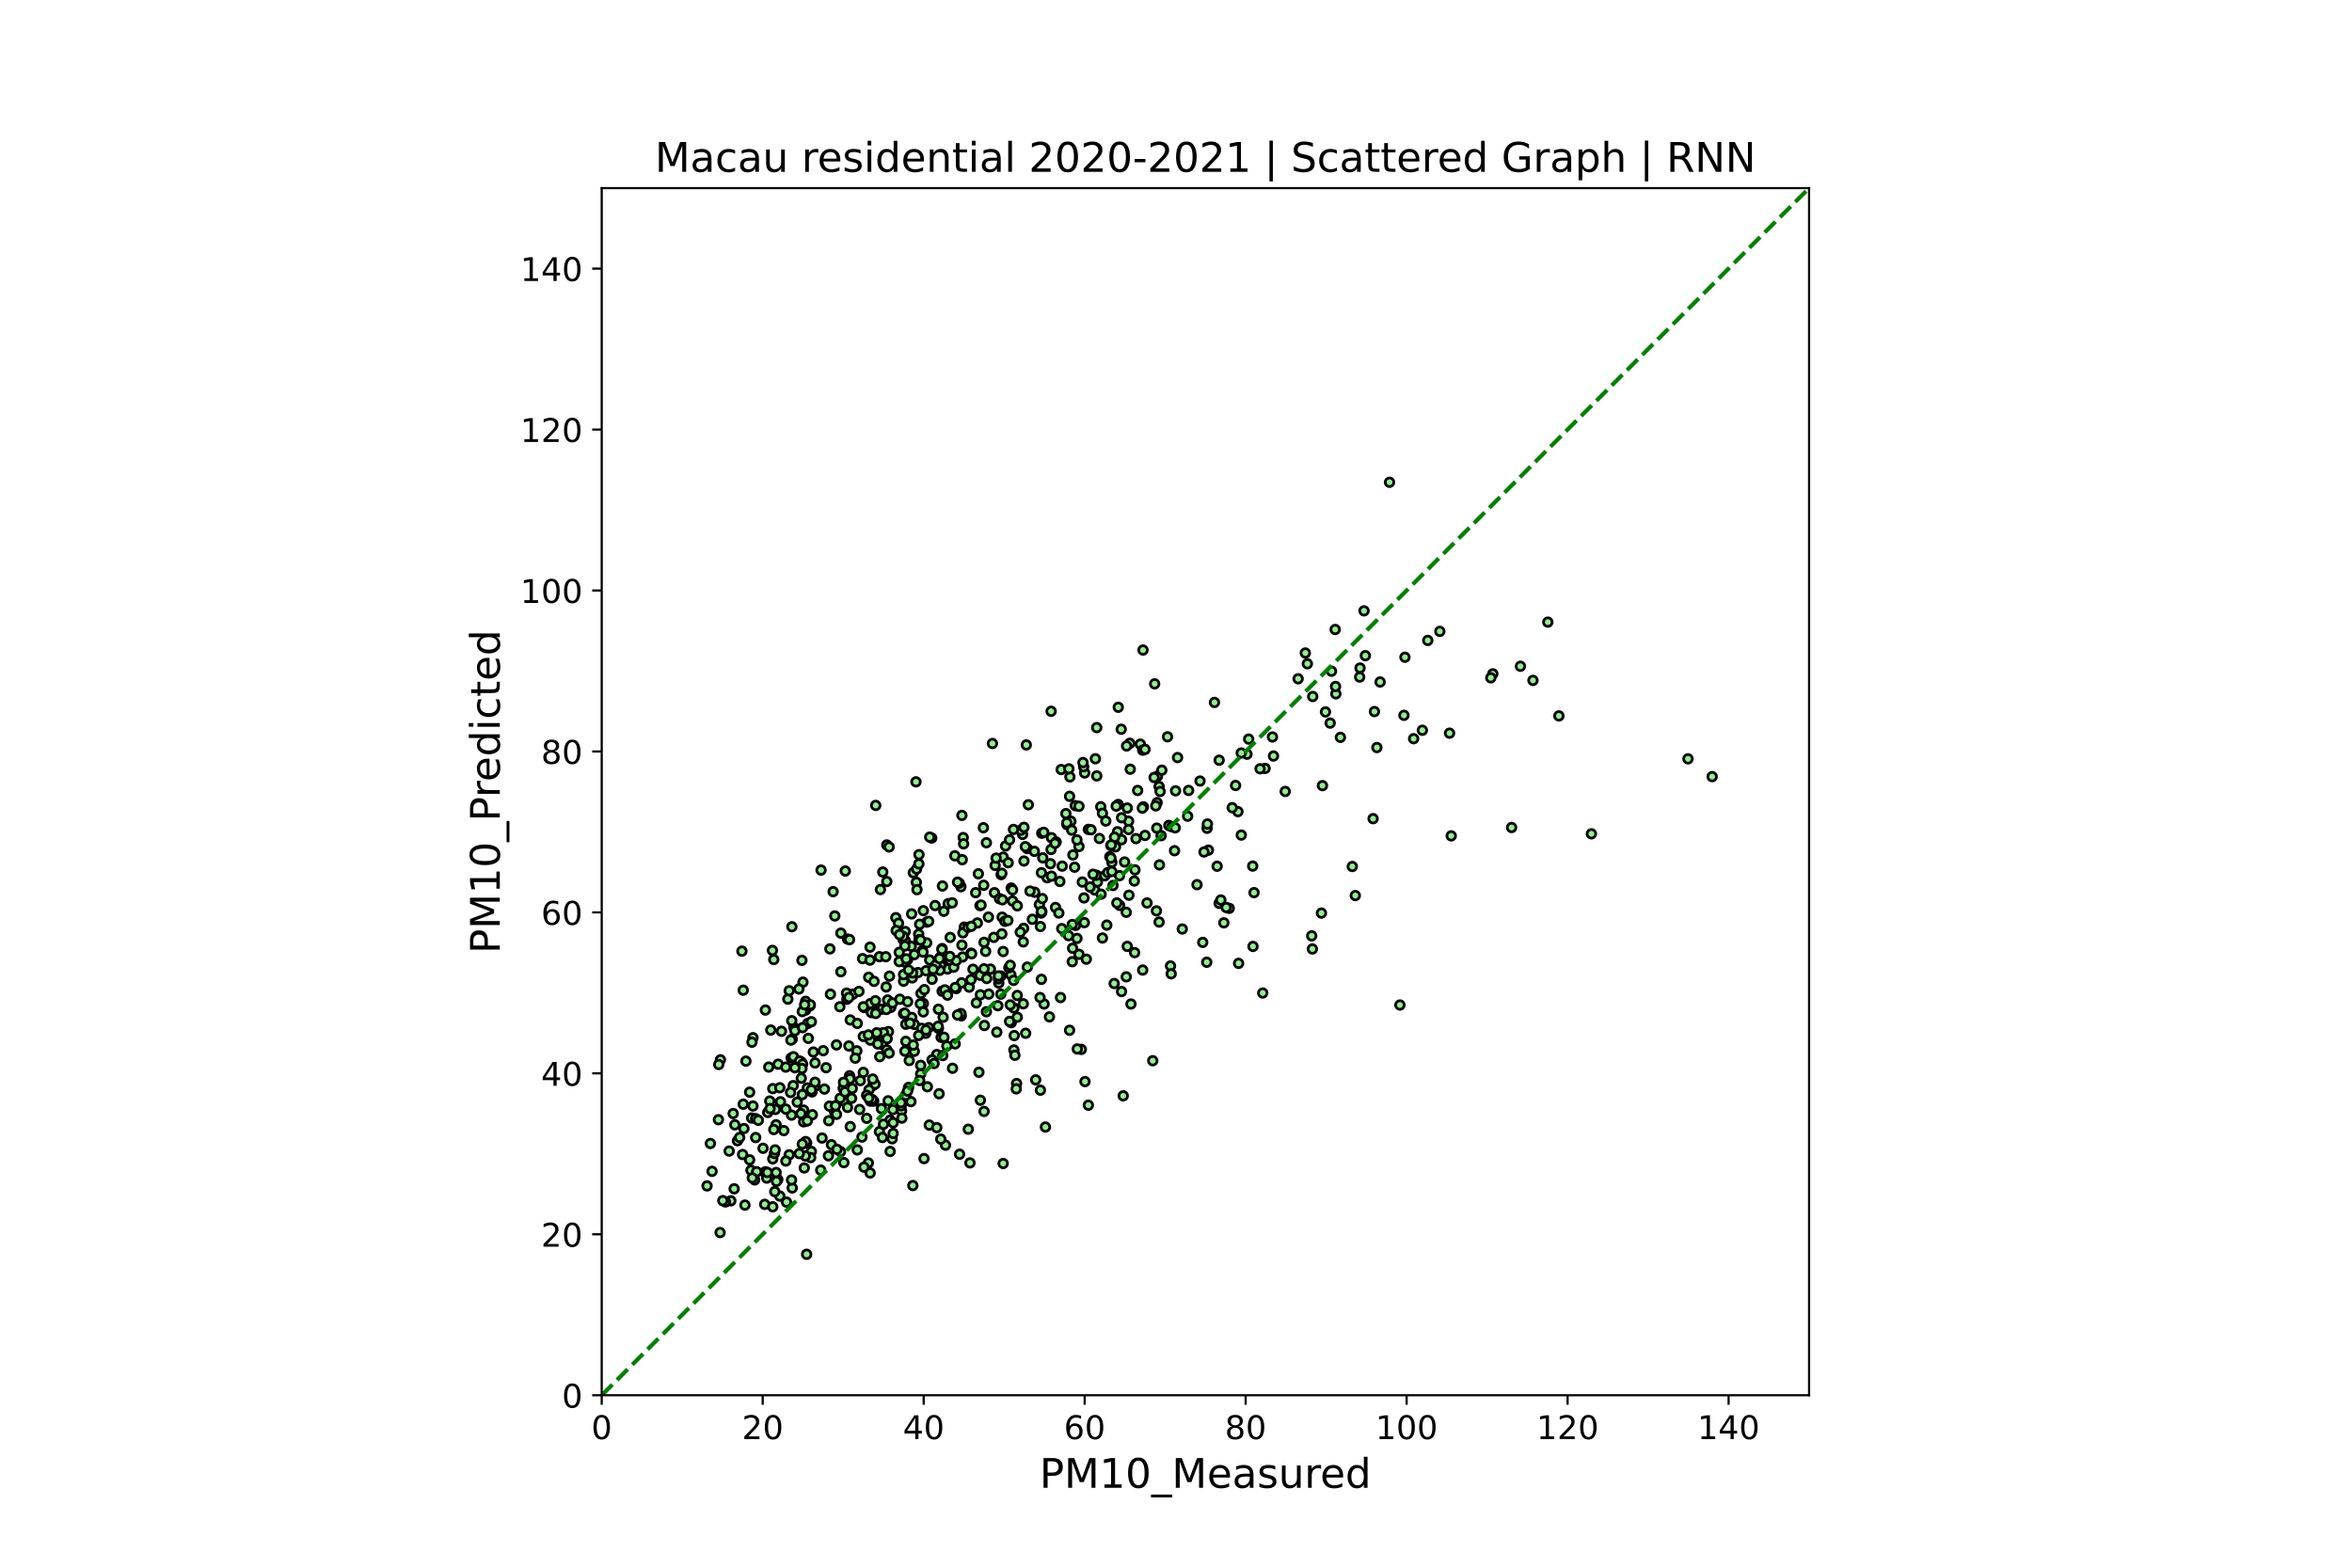 <?xml version="1.0" encoding="utf-8" standalone="no"?>
<!DOCTYPE svg PUBLIC "-//W3C//DTD SVG 1.1//EN"
  "http://www.w3.org/Graphics/SVG/1.1/DTD/svg11.dtd">
<!-- Created with matplotlib (https://matplotlib.org/) -->
<svg height="576pt" version="1.1" viewBox="0 0 864 576" width="864pt" xmlns="http://www.w3.org/2000/svg" xmlns:xlink="http://www.w3.org/1999/xlink">
 <defs>
  <style type="text/css">*{stroke-linecap:butt;stroke-linejoin:round;}</style>
 </defs>
 <g id="figure_1">
  <g id="patch_1">
   <path d="M 0 576 
L 864 576 
L 864 0 
L 0 0 
z
" style="fill:#ffffff;"/>
  </g>
  <g id="axes_1">
   <g id="patch_2">
    <path d="M 221.04 512.64 
L 664.56 512.64 
L 664.56 69.12 
L 221.04 69.12 
z
" style="fill:#ffffff;"/>
   </g>
   <g id="PathCollection_1">
    <defs>
     <path d="M 0 1.581 
C 0.419 1.581 0.822 1.415 1.118 1.118 
C 1.415 0.822 1.581 0.419 1.581 0 
C 1.581 -0.419 1.415 -0.822 1.118 -1.118 
C 0.822 -1.415 0.419 -1.581 0 -1.581 
C -0.419 -1.581 -0.822 -1.415 -1.118 -1.118 
C -1.415 -0.822 -1.581 -0.419 -1.581 0 
C -1.581 0.419 -1.415 0.822 -1.118 1.118 
C -0.822 1.415 -0.419 1.581 0 1.581 
z
" id="m97aee8b145" style="stroke:#000000;"/>
    </defs>
    <g clip-path="url(#p21e775e4b5)">
     <use style="fill:#90ee90;stroke:#000000;" x="414.094" xlink:href="#m97aee8b145" y="296.895"/>
     <use style="fill:#90ee90;stroke:#000000;" x="352.987" xlink:href="#m97aee8b145" y="325.802"/>
     <use style="fill:#90ee90;stroke:#000000;" x="356.683" xlink:href="#m97aee8b145" y="350.212"/>
     <use style="fill:#90ee90;stroke:#000000;" x="394.998" xlink:href="#m97aee8b145" y="296.001"/>
     <use style="fill:#90ee90;stroke:#000000;" x="414.587" xlink:href="#m97aee8b145" y="301.703"/>
     <use style="fill:#90ee90;stroke:#000000;" x="391.918" xlink:href="#m97aee8b145" y="302.962"/>
     <use style="fill:#90ee90;stroke:#000000;" x="392.904" xlink:href="#m97aee8b145" y="292.586"/>
     <use style="fill:#90ee90;stroke:#000000;" x="431.835" xlink:href="#m97aee8b145" y="290.562"/>
     <use style="fill:#90ee90;stroke:#000000;" x="398.202" xlink:href="#m97aee8b145" y="329.918"/>
     <use style="fill:#90ee90;stroke:#000000;" x="414.71" xlink:href="#m97aee8b145" y="328.909"/>
     <use style="fill:#90ee90;stroke:#000000;" x="383.541" xlink:href="#m97aee8b145" y="368.895"/>
     <use style="fill:#90ee90;stroke:#000000;" x="411.304" xlink:href="#m97aee8b145" y="332.662"/>
     <use style="fill:#90ee90;stroke:#000000;" x="412" xlink:href="#m97aee8b145" y="364.308"/>
     <use style="fill:#90ee90;stroke:#000000;" x="368.51" xlink:href="#m97aee8b145" y="314.931"/>
     <use style="fill:#90ee90;stroke:#000000;" x="371.344" xlink:href="#m97aee8b145" y="358.162"/>
     <use style="fill:#90ee90;stroke:#000000;" x="410.522" xlink:href="#m97aee8b145" y="305.597"/>
     <use style="fill:#90ee90;stroke:#000000;" x="365.554" xlink:href="#m97aee8b145" y="317.976"/>
     <use style="fill:#90ee90;stroke:#000000;" x="404.362" xlink:href="#m97aee8b145" y="296.421"/>
     <use style="fill:#90ee90;stroke:#000000;" x="389.824" xlink:href="#m97aee8b145" y="282.74"/>
     <use style="fill:#90ee90;stroke:#000000;" x="368.51" xlink:href="#m97aee8b145" y="349.609"/>
     <use style="fill:#90ee90;stroke:#000000;" x="335.493" xlink:href="#m97aee8b145" y="320.667"/>
     <use style="fill:#90ee90;stroke:#000000;" x="326.992" xlink:href="#m97aee8b145" y="411.583"/>
     <use style="fill:#90ee90;stroke:#000000;" x="290.648" xlink:href="#m97aee8b145" y="388.73"/>
     <use style="fill:#90ee90;stroke:#000000;" x="284.242" xlink:href="#m97aee8b145" y="352.559"/>
     <use style="fill:#90ee90;stroke:#000000;" x="294.59" xlink:href="#m97aee8b145" y="352.853"/>
     <use style="fill:#90ee90;stroke:#000000;" x="331.92" xlink:href="#m97aee8b145" y="360.51"/>
     <use style="fill:#90ee90;stroke:#000000;" x="342.269" xlink:href="#m97aee8b145" y="307.913"/>
     <use style="fill:#90ee90;stroke:#000000;" x="345.349" xlink:href="#m97aee8b145" y="351.764"/>
     <use style="fill:#90ee90;stroke:#000000;" x="363.829" xlink:href="#m97aee8b145" y="356.077"/>
     <use style="fill:#90ee90;stroke:#000000;" x="373.685" xlink:href="#m97aee8b145" y="365.759"/>
     <use style="fill:#90ee90;stroke:#000000;" x="368.141" xlink:href="#m97aee8b145" y="336.991"/>
     <use style="fill:#90ee90;stroke:#000000;" x="308.512" xlink:href="#m97aee8b145" y="369.899"/>
     <use style="fill:#90ee90;stroke:#000000;" x="316.867" xlink:href="#m97aee8b145" y="352.214"/>
     <use style="fill:#90ee90;stroke:#000000;" x="346.704" xlink:href="#m97aee8b145" y="334.824"/>
     <use style="fill:#90ee90;stroke:#000000;" x="362.35" xlink:href="#m97aee8b145" y="309.639"/>
     <use style="fill:#90ee90;stroke:#000000;" x="283.749" xlink:href="#m97aee8b145" y="349.204"/>
     <use style="fill:#90ee90;stroke:#000000;" x="306.048" xlink:href="#m97aee8b145" y="327.611"/>
     <use style="fill:#90ee90;stroke:#000000;" x="332.536" xlink:href="#m97aee8b145" y="353.575"/>
     <use style="fill:#90ee90;stroke:#000000;" x="353.357" xlink:href="#m97aee8b145" y="299.593"/>
     <use style="fill:#90ee90;stroke:#000000;" x="375.656" xlink:href="#m97aee8b145" y="306.586"/>
     <use style="fill:#90ee90;stroke:#000000;" x="311.346" xlink:href="#m97aee8b145" y="345.027"/>
     <use style="fill:#90ee90;stroke:#000000;" x="312.085" xlink:href="#m97aee8b145" y="345.23"/>
     <use style="fill:#90ee90;stroke:#000000;" x="331.92" xlink:href="#m97aee8b145" y="358.106"/>
     <use style="fill:#90ee90;stroke:#000000;" x="272.538" xlink:href="#m97aee8b145" y="349.478"/>
     <use style="fill:#90ee90;stroke:#000000;" x="308.882" xlink:href="#m97aee8b145" y="357.035"/>
     <use style="fill:#90ee90;stroke:#000000;" x="311.088" xlink:href="#m97aee8b145" y="367.147"/>
     <use style="fill:#90ee90;stroke:#000000;" x="338.819" xlink:href="#m97aee8b145" y="349.308"/>
     <use style="fill:#90ee90;stroke:#000000;" x="340.667" xlink:href="#m97aee8b145" y="399.304"/>
     <use style="fill:#90ee90;stroke:#000000;" x="336.725" xlink:href="#m97aee8b145" y="319.29"/>
     <use style="fill:#90ee90;stroke:#000000;" x="382.186" xlink:href="#m97aee8b145" y="400.554"/>
     <use style="fill:#90ee90;stroke:#000000;" x="377.011" xlink:href="#m97aee8b145" y="273.697"/>
     <use style="fill:#90ee90;stroke:#000000;" x="402.883" xlink:href="#m97aee8b145" y="285.088"/>
     <use style="fill:#90ee90;stroke:#000000;" x="384.65" xlink:href="#m97aee8b145" y="322.507"/>
     <use style="fill:#90ee90;stroke:#000000;" x="342.403" xlink:href="#m97aee8b145" y="359.797"/>
     <use style="fill:#90ee90;stroke:#000000;" x="325.76" xlink:href="#m97aee8b145" y="310.455"/>
     <use style="fill:#90ee90;stroke:#000000;" x="346.088" xlink:href="#m97aee8b145" y="348.53"/>
     <use style="fill:#90ee90;stroke:#000000;" x="338.326" xlink:href="#m97aee8b145" y="364.983"/>
     <use style="fill:#90ee90;stroke:#000000;" x="348.306" xlink:href="#m97aee8b145" y="332.019"/>
     <use style="fill:#90ee90;stroke:#000000;" x="339.189" xlink:href="#m97aee8b145" y="368.703"/>
     <use style="fill:#90ee90;stroke:#000000;" x="348.059" xlink:href="#m97aee8b145" y="356.036"/>
     <use style="fill:#90ee90;stroke:#000000;" x="304.859" xlink:href="#m97aee8b145" y="348.635"/>
     <use style="fill:#90ee90;stroke:#000000;" x="296.685" xlink:href="#m97aee8b145" y="376.061"/>
     <use style="fill:#90ee90;stroke:#000000;" x="344.61" xlink:href="#m97aee8b145" y="355.261"/>
     <use style="fill:#90ee90;stroke:#000000;" x="407.688" xlink:href="#m97aee8b145" y="314.776"/>
     <use style="fill:#90ee90;stroke:#000000;" x="341.53" xlink:href="#m97aee8b145" y="307.574"/>
     <use style="fill:#90ee90;stroke:#000000;" x="334.754" xlink:href="#m97aee8b145" y="347.698"/>
     <use style="fill:#90ee90;stroke:#000000;" x="330.318" xlink:href="#m97aee8b145" y="353.304"/>
     <use style="fill:#90ee90;stroke:#000000;" x="353.603" xlink:href="#m97aee8b145" y="351.611"/>
     <use style="fill:#90ee90;stroke:#000000;" x="436.27" xlink:href="#m97aee8b145" y="299.89"/>
     <use style="fill:#90ee90;stroke:#000000;" x="447.112" xlink:href="#m97aee8b145" y="318.272"/>
     <use style="fill:#90ee90;stroke:#000000;" x="334.877" xlink:href="#m97aee8b145" y="335.777"/>
     <use style="fill:#90ee90;stroke:#000000;" x="412" xlink:href="#m97aee8b145" y="308.528"/>
     <use style="fill:#90ee90;stroke:#000000;" x="424.936" xlink:href="#m97aee8b145" y="304.272"/>
     <use style="fill:#90ee90;stroke:#000000;" x="424.159" xlink:href="#m97aee8b145" y="251.256"/>
     <use style="fill:#90ee90;stroke:#000000;" x="396.354" xlink:href="#m97aee8b145" y="296.243"/>
     <use style="fill:#90ee90;stroke:#000000;" x="343.501" xlink:href="#m97aee8b145" y="332.726"/>
     <use style="fill:#90ee90;stroke:#000000;" x="402.144" xlink:href="#m97aee8b145" y="326.98"/>
     <use style="fill:#90ee90;stroke:#000000;" x="408.058" xlink:href="#m97aee8b145" y="310.673"/>
     <use style="fill:#90ee90;stroke:#000000;" x="370.358" xlink:href="#m97aee8b145" y="316.988"/>
     <use style="fill:#90ee90;stroke:#000000;" x="353.357" xlink:href="#m97aee8b145" y="347.257"/>
     <use style="fill:#90ee90;stroke:#000000;" x="369.394" xlink:href="#m97aee8b145" y="310.834"/>
     <use style="fill:#90ee90;stroke:#000000;" x="361.611" xlink:href="#m97aee8b145" y="376.788"/>
     <use style="fill:#90ee90;stroke:#000000;" x="359.024" xlink:href="#m97aee8b145" y="339.124"/>
     <use style="fill:#90ee90;stroke:#000000;" x="339.189" xlink:href="#m97aee8b145" y="334.603"/>
     <use style="fill:#90ee90;stroke:#000000;" x="345.595" xlink:href="#m97aee8b145" y="354.771"/>
     <use style="fill:#90ee90;stroke:#000000;" x="340.421" xlink:href="#m97aee8b145" y="346.443"/>
     <use style="fill:#90ee90;stroke:#000000;" x="329.086" xlink:href="#m97aee8b145" y="337.17"/>
     <use style="fill:#90ee90;stroke:#000000;" x="340.421" xlink:href="#m97aee8b145" y="338.813"/>
     <use style="fill:#90ee90;stroke:#000000;" x="375.902" xlink:href="#m97aee8b145" y="346.076"/>
     <use style="fill:#90ee90;stroke:#000000;" x="402.39" xlink:href="#m97aee8b145" y="278.782"/>
     <use style="fill:#90ee90;stroke:#000000;" x="332.536" xlink:href="#m97aee8b145" y="342.273"/>
     <use style="fill:#90ee90;stroke:#000000;" x="319.6" xlink:href="#m97aee8b145" y="352.771"/>
     <use style="fill:#90ee90;stroke:#000000;" x="295.946" xlink:href="#m97aee8b145" y="371.103"/>
     <use style="fill:#90ee90;stroke:#000000;" x="301.613" xlink:href="#m97aee8b145" y="319.691"/>
     <use style="fill:#90ee90;stroke:#000000;" x="345.997" xlink:href="#m97aee8b145" y="348.835"/>
     <use style="fill:#90ee90;stroke:#000000;" x="396.354" xlink:href="#m97aee8b145" y="311.034"/>
     <use style="fill:#90ee90;stroke:#000000;" x="360.01" xlink:href="#m97aee8b145" y="332.739"/>
     <use style="fill:#90ee90;stroke:#000000;" x="371.467" xlink:href="#m97aee8b145" y="326.287"/>
     <use style="fill:#90ee90;stroke:#000000;" x="423.458" xlink:href="#m97aee8b145" y="389.731"/>
     <use style="fill:#90ee90;stroke:#000000;" x="334.63" xlink:href="#m97aee8b145" y="404.758"/>
     <use style="fill:#90ee90;stroke:#000000;" x="360.01" xlink:href="#m97aee8b145" y="358.348"/>
     <use style="fill:#90ee90;stroke:#000000;" x="404.978" xlink:href="#m97aee8b145" y="298.82"/>
     <use style="fill:#90ee90;stroke:#000000;" x="454.997" xlink:href="#m97aee8b145" y="353.956"/>
     <use style="fill:#90ee90;stroke:#000000;" x="375.902" xlink:href="#m97aee8b145" y="368.816"/>
     <use style="fill:#90ee90;stroke:#000000;" x="347.32" xlink:href="#m97aee8b145" y="420.768"/>
     <use style="fill:#90ee90;stroke:#000000;" x="376.765" xlink:href="#m97aee8b145" y="379.642"/>
     <use style="fill:#90ee90;stroke:#000000;" x="365.061" xlink:href="#m97aee8b145" y="344.417"/>
     <use style="fill:#90ee90;stroke:#000000;" x="353.839" xlink:href="#m97aee8b145" y="307.742"/>
     <use style="fill:#90ee90;stroke:#000000;" x="323.789" xlink:href="#m97aee8b145" y="407.342"/>
     <use style="fill:#90ee90;stroke:#000000;" x="306.541" xlink:href="#m97aee8b145" y="408.403"/>
     <use style="fill:#90ee90;stroke:#000000;" x="323.912" xlink:href="#m97aee8b145" y="370.795"/>
     <use style="fill:#90ee90;stroke:#000000;" x="352.371" xlink:href="#m97aee8b145" y="324.489"/>
     <use style="fill:#90ee90;stroke:#000000;" x="403.13" xlink:href="#m97aee8b145" y="324.064"/>
     <use style="fill:#90ee90;stroke:#000000;" x="532.49" xlink:href="#m97aee8b145" y="269.385"/>
     <use style="fill:#90ee90;stroke:#000000;" x="490.725" xlink:href="#m97aee8b145" y="254.922"/>
     <use style="fill:#90ee90;stroke:#000000;" x="406.579" xlink:href="#m97aee8b145" y="339.906"/>
     <use style="fill:#90ee90;stroke:#000000;" x="393.397" xlink:href="#m97aee8b145" y="301.731"/>
     <use style="fill:#90ee90;stroke:#000000;" x="380.461" xlink:href="#m97aee8b145" y="396.757"/>
     <use style="fill:#90ee90;stroke:#000000;" x="332.756" xlink:href="#m97aee8b145" y="376.335"/>
     <use style="fill:#90ee90;stroke:#000000;" x="363.09" xlink:href="#m97aee8b145" y="336.959"/>
     <use style="fill:#90ee90;stroke:#000000;" x="351.262" xlink:href="#m97aee8b145" y="363.246"/>
     <use style="fill:#90ee90;stroke:#000000;" x="332.659" xlink:href="#m97aee8b145" y="402.452"/>
     <use style="fill:#90ee90;stroke:#000000;" x="334.941" xlink:href="#m97aee8b145" y="373.831"/>
     <use style="fill:#90ee90;stroke:#000000;" x="331.181" xlink:href="#m97aee8b145" y="408.14"/>
     <use style="fill:#90ee90;stroke:#000000;" x="319.723" xlink:href="#m97aee8b145" y="404.58"/>
     <use style="fill:#90ee90;stroke:#000000;" x="325.514" xlink:href="#m97aee8b145" y="362.628"/>
     <use style="fill:#90ee90;stroke:#000000;" x="338.08" xlink:href="#m97aee8b145" y="368.801"/>
     <use style="fill:#90ee90;stroke:#000000;" x="317.506" xlink:href="#m97aee8b145" y="370.207"/>
     <use style="fill:#90ee90;stroke:#000000;" x="331.797" xlink:href="#m97aee8b145" y="345.285"/>
     <use style="fill:#90ee90;stroke:#000000;" x="368.51" xlink:href="#m97aee8b145" y="427.491"/>
     <use style="fill:#90ee90;stroke:#000000;" x="414.094" xlink:href="#m97aee8b145" y="347.724"/>
     <use style="fill:#90ee90;stroke:#000000;" x="375.04" xlink:href="#m97aee8b145" y="305.025"/>
     <use style="fill:#90ee90;stroke:#000000;" x="331.058" xlink:href="#m97aee8b145" y="406.287"/>
     <use style="fill:#90ee90;stroke:#000000;" x="301.982" xlink:href="#m97aee8b145" y="418.141"/>
     <use style="fill:#90ee90;stroke:#000000;" x="313.317" xlink:href="#m97aee8b145" y="365.292"/>
     <use style="fill:#90ee90;stroke:#000000;" x="320.586" xlink:href="#m97aee8b145" y="398.859"/>
     <use style="fill:#90ee90;stroke:#000000;" x="321.448" xlink:href="#m97aee8b145" y="371.61"/>
     <use style="fill:#90ee90;stroke:#000000;" x="312.315" xlink:href="#m97aee8b145" y="396.089"/>
     <use style="fill:#90ee90;stroke:#000000;" x="356.024" xlink:href="#m97aee8b145" y="362.702"/>
     <use style="fill:#90ee90;stroke:#000000;" x="349.907" xlink:href="#m97aee8b145" y="392.509"/>
     <use style="fill:#90ee90;stroke:#000000;" x="289.416" xlink:href="#m97aee8b145" y="367.092"/>
     <use style="fill:#90ee90;stroke:#000000;" x="295.946" xlink:href="#m97aee8b145" y="367.909"/>
     <use style="fill:#90ee90;stroke:#000000;" x="291.634" xlink:href="#m97aee8b145" y="377.486"/>
     <use style="fill:#90ee90;stroke:#000000;" x="340.083" xlink:href="#m97aee8b145" y="379.649"/>
     <use style="fill:#90ee90;stroke:#000000;" x="371.96" xlink:href="#m97aee8b145" y="326.957"/>
     <use style="fill:#90ee90;stroke:#000000;" x="383.048" xlink:href="#m97aee8b145" y="315.191"/>
     <use style="fill:#90ee90;stroke:#000000;" x="330.072" xlink:href="#m97aee8b145" y="339.199"/>
     <use style="fill:#90ee90;stroke:#000000;" x="292.003" xlink:href="#m97aee8b145" y="378.707"/>
     <use style="fill:#90ee90;stroke:#000000;" x="312.085" xlink:href="#m97aee8b145" y="395.253"/>
     <use style="fill:#90ee90;stroke:#000000;" x="326.376" xlink:href="#m97aee8b145" y="379.029"/>
     <use style="fill:#90ee90;stroke:#000000;" x="310.515" xlink:href="#m97aee8b145" y="320.027"/>
     <use style="fill:#90ee90;stroke:#000000;" x="327.238" xlink:href="#m97aee8b145" y="370.111"/>
     <use style="fill:#90ee90;stroke:#000000;" x="326.071" xlink:href="#m97aee8b145" y="367.428"/>
     <use style="fill:#90ee90;stroke:#000000;" x="335.123" xlink:href="#m97aee8b145" y="359.307"/>
     <use style="fill:#90ee90;stroke:#000000;" x="296.562" xlink:href="#m97aee8b145" y="399.732"/>
     <use style="fill:#90ee90;stroke:#000000;" x="323.173" xlink:href="#m97aee8b145" y="388.242"/>
     <use style="fill:#90ee90;stroke:#000000;" x="329.21" xlink:href="#m97aee8b145" y="341.892"/>
     <use style="fill:#90ee90;stroke:#000000;" x="354.219" xlink:href="#m97aee8b145" y="340.648"/>
     <use style="fill:#90ee90;stroke:#000000;" x="326.622" xlink:href="#m97aee8b145" y="311.187"/>
     <use style="fill:#90ee90;stroke:#000000;" x="323.5" xlink:href="#m97aee8b145" y="379.713"/>
     <use style="fill:#90ee90;stroke:#000000;" x="291.018" xlink:href="#m97aee8b145" y="436.472"/>
     <use style="fill:#90ee90;stroke:#000000;" x="298.41" xlink:href="#m97aee8b145" y="409.566"/>
     <use style="fill:#90ee90;stroke:#000000;" x="291.387" xlink:href="#m97aee8b145" y="398.877"/>
     <use style="fill:#90ee90;stroke:#000000;" x="327.854" xlink:href="#m97aee8b145" y="368.518"/>
     <use style="fill:#90ee90;stroke:#000000;" x="291.466" xlink:href="#m97aee8b145" y="388.264"/>
     <use style="fill:#90ee90;stroke:#000000;" x="314.918" xlink:href="#m97aee8b145" y="422.497"/>
     <use style="fill:#90ee90;stroke:#000000;" x="315.781" xlink:href="#m97aee8b145" y="407.652"/>
     <use style="fill:#90ee90;stroke:#000000;" x="320.955" xlink:href="#m97aee8b145" y="404.587"/>
     <use style="fill:#90ee90;stroke:#000000;" x="324.158" xlink:href="#m97aee8b145" y="383.783"/>
     <use style="fill:#90ee90;stroke:#000000;" x="309.99" xlink:href="#m97aee8b145" y="427.17"/>
     <use style="fill:#90ee90;stroke:#000000;" x="338.203" xlink:href="#m97aee8b145" y="391.438"/>
     <use style="fill:#90ee90;stroke:#000000;" x="341.369" xlink:href="#m97aee8b145" y="413.385"/>
     <use style="fill:#90ee90;stroke:#000000;" x="356.683" xlink:href="#m97aee8b145" y="359.964"/>
     <use style="fill:#90ee90;stroke:#000000;" x="324.528" xlink:href="#m97aee8b145" y="379.432"/>
     <use style="fill:#90ee90;stroke:#000000;" x="337.218" xlink:href="#m97aee8b145" y="357.354"/>
     <use style="fill:#90ee90;stroke:#000000;" x="319.723" xlink:href="#m97aee8b145" y="368.74"/>
     <use style="fill:#90ee90;stroke:#000000;" x="298.04" xlink:href="#m97aee8b145" y="423.069"/>
     <use style="fill:#90ee90;stroke:#000000;" x="297.794" xlink:href="#m97aee8b145" y="425.322"/>
     <use style="fill:#90ee90;stroke:#000000;" x="308.758" xlink:href="#m97aee8b145" y="423.141"/>
     <use style="fill:#90ee90;stroke:#000000;" x="276.11" xlink:href="#m97aee8b145" y="410.767"/>
     <use style="fill:#90ee90;stroke:#000000;" x="314.758" xlink:href="#m97aee8b145" y="386.098"/>
     <use style="fill:#90ee90;stroke:#000000;" x="320.093" xlink:href="#m97aee8b145" y="372.037"/>
     <use style="fill:#90ee90;stroke:#000000;" x="331.92" xlink:href="#m97aee8b145" y="372.445"/>
     <use style="fill:#90ee90;stroke:#000000;" x="309.867" xlink:href="#m97aee8b145" y="404.513"/>
     <use style="fill:#90ee90;stroke:#000000;" x="325.883" xlink:href="#m97aee8b145" y="381.639"/>
     <use style="fill:#90ee90;stroke:#000000;" x="339.435" xlink:href="#m97aee8b145" y="425.691"/>
     <use style="fill:#90ee90;stroke:#000000;" x="362.35" xlink:href="#m97aee8b145" y="371.724"/>
     <use style="fill:#90ee90;stroke:#000000;" x="366.17" xlink:href="#m97aee8b145" y="379.227"/>
     <use style="fill:#90ee90;stroke:#000000;" x="348.922" xlink:href="#m97aee8b145" y="352.808"/>
     <use style="fill:#90ee90;stroke:#000000;" x="353.726" xlink:href="#m97aee8b145" y="342.731"/>
     <use style="fill:#90ee90;stroke:#000000;" x="304.446" xlink:href="#m97aee8b145" y="411.779"/>
     <use style="fill:#90ee90;stroke:#000000;" x="335.862" xlink:href="#m97aee8b145" y="350.757"/>
     <use style="fill:#90ee90;stroke:#000000;" x="356.314" xlink:href="#m97aee8b145" y="427.271"/>
     <use style="fill:#90ee90;stroke:#000000;" x="367.648" xlink:href="#m97aee8b145" y="365.265"/>
     <use style="fill:#90ee90;stroke:#000000;" x="350.368" xlink:href="#m97aee8b145" y="355.363"/>
     <use style="fill:#90ee90;stroke:#000000;" x="344.979" xlink:href="#m97aee8b145" y="401.866"/>
     <use style="fill:#90ee90;stroke:#000000;" x="335.862" xlink:href="#m97aee8b145" y="376.388"/>
     <use style="fill:#90ee90;stroke:#000000;" x="318.368" xlink:href="#m97aee8b145" y="410.896"/>
     <use style="fill:#90ee90;stroke:#000000;" x="332.756" xlink:href="#m97aee8b145" y="382.619"/>
     <use style="fill:#90ee90;stroke:#000000;" x="283.872" xlink:href="#m97aee8b145" y="425.79"/>
     <use style="fill:#90ee90;stroke:#000000;" x="285.72" xlink:href="#m97aee8b145" y="433.385"/>
     <use style="fill:#90ee90;stroke:#000000;" x="296.069" xlink:href="#m97aee8b145" y="419.734"/>
     <use style="fill:#90ee90;stroke:#000000;" x="338.203" xlink:href="#m97aee8b145" y="394.614"/>
     <use style="fill:#90ee90;stroke:#000000;" x="360.133" xlink:href="#m97aee8b145" y="365.503"/>
     <use style="fill:#90ee90;stroke:#000000;" x="345.718" xlink:href="#m97aee8b145" y="381.125"/>
     <use style="fill:#90ee90;stroke:#000000;" x="344.117" xlink:href="#m97aee8b145" y="387.457"/>
     <use style="fill:#90ee90;stroke:#000000;" x="337.834" xlink:href="#m97aee8b145" y="396.995"/>
     <use style="fill:#90ee90;stroke:#000000;" x="295.206" xlink:href="#m97aee8b145" y="407.873"/>
     <use style="fill:#90ee90;stroke:#000000;" x="288.918" xlink:href="#m97aee8b145" y="441.677"/>
     <use style="fill:#90ee90;stroke:#000000;" x="296.315" xlink:href="#m97aee8b145" y="411.88"/>
     <use style="fill:#90ee90;stroke:#000000;" x="294.422" xlink:href="#m97aee8b145" y="390.275"/>
     <use style="fill:#90ee90;stroke:#000000;" x="270.902" xlink:href="#m97aee8b145" y="419.138"/>
     <use style="fill:#90ee90;stroke:#000000;" x="263.914" xlink:href="#m97aee8b145" y="411.396"/>
     <use style="fill:#90ee90;stroke:#000000;" x="276.603" xlink:href="#m97aee8b145" y="381.274"/>
     <use style="fill:#90ee90;stroke:#000000;" x="294.837" xlink:href="#m97aee8b145" y="377.567"/>
     <use style="fill:#90ee90;stroke:#000000;" x="287.938" xlink:href="#m97aee8b145" y="415.405"/>
     <use style="fill:#90ee90;stroke:#000000;" x="298.286" xlink:href="#m97aee8b145" y="401.2"/>
     <use style="fill:#90ee90;stroke:#000000;" x="283.872" xlink:href="#m97aee8b145" y="399.985"/>
     <use style="fill:#90ee90;stroke:#000000;" x="296.315" xlink:href="#m97aee8b145" y="460.852"/>
     <use style="fill:#90ee90;stroke:#000000;" x="341.53" xlink:href="#m97aee8b145" y="352.717"/>
     <use style="fill:#90ee90;stroke:#000000;" x="327.731" xlink:href="#m97aee8b145" y="418.412"/>
     <use style="fill:#90ee90;stroke:#000000;" x="290.846" xlink:href="#m97aee8b145" y="375.031"/>
     <use style="fill:#90ee90;stroke:#000000;" x="291.018" xlink:href="#m97aee8b145" y="381.806"/>
     <use style="fill:#90ee90;stroke:#000000;" x="302.416" xlink:href="#m97aee8b145" y="386.031"/>
     <use style="fill:#90ee90;stroke:#000000;" x="338.573" xlink:href="#m97aee8b145" y="377.836"/>
     <use style="fill:#90ee90;stroke:#000000;" x="283.133" xlink:href="#m97aee8b145" y="378.462"/>
     <use style="fill:#90ee90;stroke:#000000;" x="295.453" xlink:href="#m97aee8b145" y="429.127"/>
     <use style="fill:#90ee90;stroke:#000000;" x="319.723" xlink:href="#m97aee8b145" y="382.162"/>
     <use style="fill:#90ee90;stroke:#000000;" x="290.402" xlink:href="#m97aee8b145" y="401.399"/>
     <use style="fill:#90ee90;stroke:#000000;" x="299.272" xlink:href="#m97aee8b145" y="399.243"/>
     <use style="fill:#90ee90;stroke:#000000;" x="355.574" xlink:href="#m97aee8b145" y="340.709"/>
     <use style="fill:#90ee90;stroke:#000000;" x="366.909" xlink:href="#m97aee8b145" y="361.191"/>
     <use style="fill:#90ee90;stroke:#000000;" x="327.978" xlink:href="#m97aee8b145" y="407.712"/>
     <use style="fill:#90ee90;stroke:#000000;" x="377.381" xlink:href="#m97aee8b145" y="311.789"/>
     <use style="fill:#90ee90;stroke:#000000;" x="339.171" xlink:href="#m97aee8b145" y="371.793"/>
     <use style="fill:#90ee90;stroke:#000000;" x="371.467" xlink:href="#m97aee8b145" y="375.756"/>
     <use style="fill:#90ee90;stroke:#000000;" x="350.882" xlink:href="#m97aee8b145" y="383.538"/>
     <use style="fill:#90ee90;stroke:#000000;" x="397.216" xlink:href="#m97aee8b145" y="385.567"/>
     <use style="fill:#90ee90;stroke:#000000;" x="382.678" xlink:href="#m97aee8b145" y="306.142"/>
     <use style="fill:#90ee90;stroke:#000000;" x="372.453" xlink:href="#m97aee8b145" y="370.352"/>
     <use style="fill:#90ee90;stroke:#000000;" x="346.211" xlink:href="#m97aee8b145" y="325.538"/>
     <use style="fill:#90ee90;stroke:#000000;" x="497.87" xlink:href="#m97aee8b145" y="329.052"/>
     <use style="fill:#90ee90;stroke:#000000;" x="402.883" xlink:href="#m97aee8b145" y="267.331"/>
     <use style="fill:#90ee90;stroke:#000000;" x="314.179" xlink:href="#m97aee8b145" y="388.793"/>
     <use style="fill:#90ee90;stroke:#000000;" x="315.534" xlink:href="#m97aee8b145" y="364.262"/>
     <use style="fill:#90ee90;stroke:#000000;" x="290.771" xlink:href="#m97aee8b145" y="409.719"/>
     <use style="fill:#90ee90;stroke:#000000;" x="276.603" xlink:href="#m97aee8b145" y="406.372"/>
     <use style="fill:#90ee90;stroke:#000000;" x="339.558" xlink:href="#m97aee8b145" y="363.603"/>
     <use style="fill:#90ee90;stroke:#000000;" x="402.796" xlink:href="#m97aee8b145" y="321.581"/>
     <use style="fill:#90ee90;stroke:#000000;" x="386.251" xlink:href="#m97aee8b145" y="307.791"/>
     <use style="fill:#90ee90;stroke:#000000;" x="319.107" xlink:href="#m97aee8b145" y="359.073"/>
     <use style="fill:#90ee90;stroke:#000000;" x="310.976" xlink:href="#m97aee8b145" y="364.895"/>
     <use style="fill:#90ee90;stroke:#000000;" x="303.461" xlink:href="#m97aee8b145" y="392.295"/>
     <use style="fill:#90ee90;stroke:#000000;" x="288.677" xlink:href="#m97aee8b145" y="407.514"/>
     <use style="fill:#90ee90;stroke:#000000;" x="290.525" xlink:href="#m97aee8b145" y="382.157"/>
     <use style="fill:#90ee90;stroke:#000000;" x="296.315" xlink:href="#m97aee8b145" y="419.955"/>
     <use style="fill:#90ee90;stroke:#000000;" x="285.104" xlink:href="#m97aee8b145" y="413.266"/>
     <use style="fill:#90ee90;stroke:#000000;" x="298.779" xlink:href="#m97aee8b145" y="386.55"/>
     <use style="fill:#90ee90;stroke:#000000;" x="277.589" xlink:href="#m97aee8b145" y="411.007"/>
     <use style="fill:#90ee90;stroke:#000000;" x="278.574" xlink:href="#m97aee8b145" y="411.611"/>
     <use style="fill:#90ee90;stroke:#000000;" x="323.05" xlink:href="#m97aee8b145" y="415.799"/>
     <use style="fill:#90ee90;stroke:#000000;" x="321.443" xlink:href="#m97aee8b145" y="398.35"/>
     <use style="fill:#90ee90;stroke:#000000;" x="344.117" xlink:href="#m97aee8b145" y="414.32"/>
     <use style="fill:#90ee90;stroke:#000000;" x="367.771" xlink:href="#m97aee8b145" y="321.344"/>
     <use style="fill:#90ee90;stroke:#000000;" x="352.494" xlink:href="#m97aee8b145" y="424.094"/>
     <use style="fill:#90ee90;stroke:#000000;" x="341.16" xlink:href="#m97aee8b145" y="377.573"/>
     <use style="fill:#90ee90;stroke:#000000;" x="333.768" xlink:href="#m97aee8b145" y="399.55"/>
     <use style="fill:#90ee90;stroke:#000000;" x="295.946" xlink:href="#m97aee8b145" y="419.44"/>
     <use style="fill:#90ee90;stroke:#000000;" x="294.344" xlink:href="#m97aee8b145" y="396.154"/>
     <use style="fill:#90ee90;stroke:#000000;" x="325.76" xlink:href="#m97aee8b145" y="385.71"/>
     <use style="fill:#90ee90;stroke:#000000;" x="353.234" xlink:href="#m97aee8b145" y="361.122"/>
     <use style="fill:#90ee90;stroke:#000000;" x="344.733" xlink:href="#m97aee8b145" y="370.816"/>
     <use style="fill:#90ee90;stroke:#000000;" x="373.685" xlink:href="#m97aee8b145" y="373.747"/>
     <use style="fill:#90ee90;stroke:#000000;" x="363.213" xlink:href="#m97aee8b145" y="365.251"/>
     <use style="fill:#90ee90;stroke:#000000;" x="382.678" xlink:href="#m97aee8b145" y="335.149"/>
     <use style="fill:#90ee90;stroke:#000000;" x="362.067" xlink:href="#m97aee8b145" y="349.538"/>
     <use style="fill:#90ee90;stroke:#000000;" x="376.149" xlink:href="#m97aee8b145" y="316.355"/>
     <use style="fill:#90ee90;stroke:#000000;" x="419.762" xlink:href="#m97aee8b145" y="356.415"/>
     <use style="fill:#90ee90;stroke:#000000;" x="451.547" xlink:href="#m97aee8b145" y="333.735"/>
     <use style="fill:#90ee90;stroke:#000000;" x="429.987" xlink:href="#m97aee8b145" y="354.919"/>
     <use style="fill:#90ee90;stroke:#000000;" x="425.922" xlink:href="#m97aee8b145" y="317.78"/>
     <use style="fill:#90ee90;stroke:#000000;" x="312.208" xlink:href="#m97aee8b145" y="396.381"/>
     <use style="fill:#90ee90;stroke:#000000;" x="353.11" xlink:href="#m97aee8b145" y="373.236"/>
     <use style="fill:#90ee90;stroke:#000000;" x="357.422" xlink:href="#m97aee8b145" y="356.118"/>
     <use style="fill:#90ee90;stroke:#000000;" x="395.614" xlink:href="#m97aee8b145" y="344.803"/>
     <use style="fill:#90ee90;stroke:#000000;" x="396.354" xlink:href="#m97aee8b145" y="350.629"/>
     <use style="fill:#90ee90;stroke:#000000;" x="389.578" xlink:href="#m97aee8b145" y="366.514"/>
     <use style="fill:#90ee90;stroke:#000000;" x="384.034" xlink:href="#m97aee8b145" y="414.099"/>
     <use style="fill:#90ee90;stroke:#000000;" x="393.691" xlink:href="#m97aee8b145" y="305.011"/>
     <use style="fill:#90ee90;stroke:#000000;" x="399.803" xlink:href="#m97aee8b145" y="406.07"/>
     <use style="fill:#90ee90;stroke:#000000;" x="412.616" xlink:href="#m97aee8b145" y="402.635"/>
     <use style="fill:#90ee90;stroke:#000000;" x="463.867" xlink:href="#m97aee8b145" y="364.854"/>
     <use style="fill:#90ee90;stroke:#000000;" x="485.797" xlink:href="#m97aee8b145" y="288.662"/>
     <use style="fill:#90ee90;stroke:#000000;" x="460.171" xlink:href="#m97aee8b145" y="318.219"/>
     <use style="fill:#90ee90;stroke:#000000;" x="413.725" xlink:href="#m97aee8b145" y="358.914"/>
     <use style="fill:#90ee90;stroke:#000000;" x="399.803" xlink:href="#m97aee8b145" y="304.733"/>
     <use style="fill:#90ee90;stroke:#000000;" x="376.149" xlink:href="#m97aee8b145" y="303.976"/>
     <use style="fill:#90ee90;stroke:#000000;" x="382.062" xlink:href="#m97aee8b145" y="366.513"/>
     <use style="fill:#90ee90;stroke:#000000;" x="416.682" xlink:href="#m97aee8b145" y="323.709"/>
     <use style="fill:#90ee90;stroke:#000000;" x="409.782" xlink:href="#m97aee8b145" y="311.144"/>
     <use style="fill:#90ee90;stroke:#000000;" x="410.768" xlink:href="#m97aee8b145" y="295.584"/>
     <use style="fill:#90ee90;stroke:#000000;" x="486.906" xlink:href="#m97aee8b145" y="261.587"/>
     <use style="fill:#90ee90;stroke:#000000;" x="404.485" xlink:href="#m97aee8b145" y="328.545"/>
     <use style="fill:#90ee90;stroke:#000000;" x="447.851" xlink:href="#m97aee8b145" y="279.317"/>
     <use style="fill:#90ee90;stroke:#000000;" x="395.106" xlink:href="#m97aee8b145" y="340.007"/>
     <use style="fill:#90ee90;stroke:#000000;" x="555.282" xlink:href="#m97aee8b145" y="304.047"/>
     <use style="fill:#90ee90;stroke:#000000;" x="480.253" xlink:href="#m97aee8b145" y="243.878"/>
     <use style="fill:#90ee90;stroke:#000000;" x="496.762" xlink:href="#m97aee8b145" y="318.368"/>
     <use style="fill:#90ee90;stroke:#000000;" x="510.437" xlink:href="#m97aee8b145" y="177.194"/>
     <use style="fill:#90ee90;stroke:#000000;" x="515.734" xlink:href="#m97aee8b145" y="262.822"/>
     <use style="fill:#90ee90;stroke:#000000;" x="458.077" xlink:href="#m97aee8b145" y="277.111"/>
     <use style="fill:#90ee90;stroke:#000000;" x="425.059" xlink:href="#m97aee8b145" y="294.897"/>
     <use style="fill:#90ee90;stroke:#000000;" x="434.299" xlink:href="#m97aee8b145" y="341.336"/>
     <use style="fill:#90ee90;stroke:#000000;" x="430.234" xlink:href="#m97aee8b145" y="357.803"/>
     <use style="fill:#90ee90;stroke:#000000;" x="399.064" xlink:href="#m97aee8b145" y="352.424"/>
     <use style="fill:#90ee90;stroke:#000000;" x="394.752" xlink:href="#m97aee8b145" y="318.628"/>
     <use style="fill:#90ee90;stroke:#000000;" x="345.226" xlink:href="#m97aee8b145" y="356.498"/>
     <use style="fill:#90ee90;stroke:#000000;" x="332.37" xlink:href="#m97aee8b145" y="372.26"/>
     <use style="fill:#90ee90;stroke:#000000;" x="326.622" xlink:href="#m97aee8b145" y="386.929"/>
     <use style="fill:#90ee90;stroke:#000000;" x="323.419" xlink:href="#m97aee8b145" y="326.84"/>
     <use style="fill:#90ee90;stroke:#000000;" x="332.536" xlink:href="#m97aee8b145" y="345.624"/>
     <use style="fill:#90ee90;stroke:#000000;" x="323.05" xlink:href="#m97aee8b145" y="351.51"/>
     <use style="fill:#90ee90;stroke:#000000;" x="393.89" xlink:href="#m97aee8b145" y="339.684"/>
     <use style="fill:#90ee90;stroke:#000000;" x="443.909" xlink:href="#m97aee8b145" y="312.365"/>
     <use style="fill:#90ee90;stroke:#000000;" x="410.275" xlink:href="#m97aee8b145" y="331.765"/>
     <use style="fill:#90ee90;stroke:#000000;" x="420.624" xlink:href="#m97aee8b145" y="306.963"/>
     <use style="fill:#90ee90;stroke:#000000;" x="428.878" xlink:href="#m97aee8b145" y="270.715"/>
     <use style="fill:#90ee90;stroke:#000000;" x="408.427" xlink:href="#m97aee8b145" y="316.87"/>
     <use style="fill:#90ee90;stroke:#000000;" x="387.73" xlink:href="#m97aee8b145" y="333.42"/>
     <use style="fill:#90ee90;stroke:#000000;" x="398.448" xlink:href="#m97aee8b145" y="284.005"/>
     <use style="fill:#90ee90;stroke:#000000;" x="415.203" xlink:href="#m97aee8b145" y="282.617"/>
     <use style="fill:#90ee90;stroke:#000000;" x="425.798" xlink:href="#m97aee8b145" y="288.982"/>
     <use style="fill:#90ee90;stroke:#000000;" x="410.789" xlink:href="#m97aee8b145" y="259.864"/>
     <use style="fill:#90ee90;stroke:#000000;" x="417.914" xlink:href="#m97aee8b145" y="290.437"/>
     <use style="fill:#90ee90;stroke:#000000;" x="453.888" xlink:href="#m97aee8b145" y="288.599"/>
     <use style="fill:#90ee90;stroke:#000000;" x="504.893" xlink:href="#m97aee8b145" y="261.444"/>
     <use style="fill:#90ee90;stroke:#000000;" x="558.518" xlink:href="#m97aee8b145" y="244.796"/>
     <use style="fill:#90ee90;stroke:#000000;" x="481.854" xlink:href="#m97aee8b145" y="343.855"/>
     <use style="fill:#90ee90;stroke:#000000;" x="499.472" xlink:href="#m97aee8b145" y="248.763"/>
     <use style="fill:#90ee90;stroke:#000000;" x="524.482" xlink:href="#m97aee8b145" y="235.309"/>
     <use style="fill:#90ee90;stroke:#000000;" x="485.427" xlink:href="#m97aee8b145" y="335.49"/>
     <use style="fill:#90ee90;stroke:#000000;" x="505.793" xlink:href="#m97aee8b145" y="274.66"/>
     <use style="fill:#90ee90;stroke:#000000;" x="366.546" xlink:href="#m97aee8b145" y="369.514"/>
     <use style="fill:#90ee90;stroke:#000000;" x="432.574" xlink:href="#m97aee8b145" y="278.35"/>
     <use style="fill:#90ee90;stroke:#000000;" x="365.301" xlink:href="#m97aee8b145" y="327.992"/>
     <use style="fill:#90ee90;stroke:#000000;" x="391.892" xlink:href="#m97aee8b145" y="302.319"/>
     <use style="fill:#90ee90;stroke:#000000;" x="447.851" xlink:href="#m97aee8b145" y="331.901"/>
     <use style="fill:#90ee90;stroke:#000000;" x="409.29" xlink:href="#m97aee8b145" y="361.37"/>
     <use style="fill:#90ee90;stroke:#000000;" x="425.798" xlink:href="#m97aee8b145" y="338.777"/>
     <use style="fill:#90ee90;stroke:#000000;" x="460.664" xlink:href="#m97aee8b145" y="327.976"/>
     <use style="fill:#90ee90;stroke:#000000;" x="490.602" xlink:href="#m97aee8b145" y="252.233"/>
     <use style="fill:#90ee90;stroke:#000000;" x="516.104" xlink:href="#m97aee8b145" y="241.484"/>
     <use style="fill:#90ee90;stroke:#000000;" x="548.382" xlink:href="#m97aee8b145" y="247.583"/>
     <use style="fill:#90ee90;stroke:#000000;" x="431.466" xlink:href="#m97aee8b145" y="312.568"/>
     <use style="fill:#90ee90;stroke:#000000;" x="464.73" xlink:href="#m97aee8b145" y="282.336"/>
     <use style="fill:#90ee90;stroke:#000000;" x="420.008" xlink:href="#m97aee8b145" y="296.438"/>
     <use style="fill:#90ee90;stroke:#000000;" x="528.917" xlink:href="#m97aee8b145" y="231.976"/>
     <use style="fill:#90ee90;stroke:#000000;" x="443.416" xlink:href="#m97aee8b145" y="304.328"/>
     <use style="fill:#90ee90;stroke:#000000;" x="415.032" xlink:href="#m97aee8b145" y="273.102"/>
     <use style="fill:#90ee90;stroke:#000000;" x="479.514" xlink:href="#m97aee8b145" y="239.928"/>
     <use style="fill:#90ee90;stroke:#000000;" x="411.877" xlink:href="#m97aee8b145" y="267.94"/>
     <use style="fill:#90ee90;stroke:#000000;" x="393.89" xlink:href="#m97aee8b145" y="353.339"/>
     <use style="fill:#90ee90;stroke:#000000;" x="394.013" xlink:href="#m97aee8b145" y="348.408"/>
     <use style="fill:#90ee90;stroke:#000000;" x="449.576" xlink:href="#m97aee8b145" y="339.065"/>
     <use style="fill:#90ee90;stroke:#000000;" x="467.44" xlink:href="#m97aee8b145" y="270.778"/>
     <use style="fill:#90ee90;stroke:#000000;" x="547.643" xlink:href="#m97aee8b145" y="249.043"/>
     <use style="fill:#90ee90;stroke:#000000;" x="454.75" xlink:href="#m97aee8b145" y="298.205"/>
     <use style="fill:#90ee90;stroke:#000000;" x="506.987" xlink:href="#m97aee8b145" y="250.581"/>
     <use style="fill:#90ee90;stroke:#000000;" x="419.638" xlink:href="#m97aee8b145" y="296.916"/>
     <use style="fill:#90ee90;stroke:#000000;" x="405.84" xlink:href="#m97aee8b145" y="321.784"/>
     <use style="fill:#90ee90;stroke:#000000;" x="424.813" xlink:href="#m97aee8b145" y="334.667"/>
     <use style="fill:#90ee90;stroke:#000000;" x="418.899" xlink:href="#m97aee8b145" y="273.428"/>
     <use style="fill:#90ee90;stroke:#000000;" x="482.224" xlink:href="#m97aee8b145" y="255.914"/>
     <use style="fill:#90ee90;stroke:#000000;" x="533.106" xlink:href="#m97aee8b145" y="307.113"/>
     <use style="fill:#90ee90;stroke:#000000;" x="563.129" xlink:href="#m97aee8b145" y="249.99"/>
     <use style="fill:#90ee90;stroke:#000000;" x="501.074" xlink:href="#m97aee8b145" y="224.432"/>
     <use style="fill:#90ee90;stroke:#000000;" x="488.63" xlink:href="#m97aee8b145" y="265.681"/>
     <use style="fill:#90ee90;stroke:#000000;" x="628.955" xlink:href="#m97aee8b145" y="285.346"/>
     <use style="fill:#90ee90;stroke:#000000;" x="568.587" xlink:href="#m97aee8b145" y="228.575"/>
     <use style="fill:#90ee90;stroke:#000000;" x="499.606" xlink:href="#m97aee8b145" y="245.456"/>
     <use style="fill:#90ee90;stroke:#000000;" x="426.168" xlink:href="#m97aee8b145" y="290.807"/>
     <use style="fill:#90ee90;stroke:#000000;" x="504.4" xlink:href="#m97aee8b145" y="300.794"/>
     <use style="fill:#90ee90;stroke:#000000;" x="467.81" xlink:href="#m97aee8b145" y="277.781"/>
     <use style="fill:#90ee90;stroke:#000000;" x="492.394" xlink:href="#m97aee8b145" y="270.925"/>
     <use style="fill:#90ee90;stroke:#000000;" x="458.693" xlink:href="#m97aee8b145" y="271.555"/>
     <use style="fill:#90ee90;stroke:#000000;" x="400.789" xlink:href="#m97aee8b145" y="304.866"/>
     <use style="fill:#90ee90;stroke:#000000;" x="450.438" xlink:href="#m97aee8b145" y="333.444"/>
     <use style="fill:#90ee90;stroke:#000000;" x="436.629" xlink:href="#m97aee8b145" y="290.419"/>
     <use style="fill:#90ee90;stroke:#000000;" x="442.286" xlink:href="#m97aee8b145" y="313.036"/>
     <use style="fill:#90ee90;stroke:#000000;" x="389.331" xlink:href="#m97aee8b145" y="323.856"/>
     <use style="fill:#90ee90;stroke:#000000;" x="472.122" xlink:href="#m97aee8b145" y="290.793"/>
     <use style="fill:#90ee90;stroke:#000000;" x="368.018" xlink:href="#m97aee8b145" y="320.869"/>
     <use style="fill:#90ee90;stroke:#000000;" x="379.968" xlink:href="#m97aee8b145" y="312.796"/>
     <use style="fill:#90ee90;stroke:#000000;" x="429.371" xlink:href="#m97aee8b145" y="303.28"/>
     <use style="fill:#90ee90;stroke:#000000;" x="425.182" xlink:href="#m97aee8b145" y="285.207"/>
     <use style="fill:#90ee90;stroke:#000000;" x="413.848" xlink:href="#m97aee8b145" y="274.082"/>
     <use style="fill:#90ee90;stroke:#000000;" x="387.976" xlink:href="#m97aee8b145" y="309.375"/>
     <use style="fill:#90ee90;stroke:#000000;" x="394.136" xlink:href="#m97aee8b145" y="314.124"/>
     <use style="fill:#90ee90;stroke:#000000;" x="393.027" xlink:href="#m97aee8b145" y="285.447"/>
     <use style="fill:#90ee90;stroke:#000000;" x="392.658" xlink:href="#m97aee8b145" y="282.477"/>
     <use style="fill:#90ee90;stroke:#000000;" x="408.09" xlink:href="#m97aee8b145" y="315.27"/>
     <use style="fill:#90ee90;stroke:#000000;" x="290.894" xlink:href="#m97aee8b145" y="340.502"/>
     <use style="fill:#90ee90;stroke:#000000;" x="294.96" xlink:href="#m97aee8b145" y="360.864"/>
     <use style="fill:#90ee90;stroke:#000000;" x="317.136" xlink:href="#m97aee8b145" y="394.021"/>
     <use style="fill:#90ee90;stroke:#000000;" x="331.797" xlink:href="#m97aee8b145" y="344.095"/>
     <use style="fill:#90ee90;stroke:#000000;" x="340.174" xlink:href="#m97aee8b145" y="356.67"/>
     <use style="fill:#90ee90;stroke:#000000;" x="361.365" xlink:href="#m97aee8b145" y="325.259"/>
     <use style="fill:#90ee90;stroke:#000000;" x="364.568" xlink:href="#m97aee8b145" y="273.171"/>
     <use style="fill:#90ee90;stroke:#000000;" x="337.464" xlink:href="#m97aee8b145" y="343.225"/>
     <use style="fill:#90ee90;stroke:#000000;" x="382.555" xlink:href="#m97aee8b145" y="359.828"/>
     <use style="fill:#90ee90;stroke:#000000;" x="391.549" xlink:href="#m97aee8b145" y="298.933"/>
     <use style="fill:#90ee90;stroke:#000000;" x="385.882" xlink:href="#m97aee8b145" y="317.352"/>
     <use style="fill:#90ee90;stroke:#000000;" x="382.678" xlink:href="#m97aee8b145" y="334.78"/>
     <use style="fill:#90ee90;stroke:#000000;" x="369.126" xlink:href="#m97aee8b145" y="338.494"/>
     <use style="fill:#90ee90;stroke:#000000;" x="370.851" xlink:href="#m97aee8b145" y="375.288"/>
     <use style="fill:#90ee90;stroke:#000000;" x="370.851" xlink:href="#m97aee8b145" y="308.564"/>
     <use style="fill:#90ee90;stroke:#000000;" x="335.327" xlink:href="#m97aee8b145" y="435.597"/>
     <use style="fill:#90ee90;stroke:#000000;" x="321.694" xlink:href="#m97aee8b145" y="372.364"/>
     <use style="fill:#90ee90;stroke:#000000;" x="360.133" xlink:href="#m97aee8b145" y="404.25"/>
     <use style="fill:#90ee90;stroke:#000000;" x="358.408" xlink:href="#m97aee8b145" y="327.991"/>
     <use style="fill:#90ee90;stroke:#000000;" x="360.379" xlink:href="#m97aee8b145" y="332.537"/>
     <use style="fill:#90ee90;stroke:#000000;" x="346.088" xlink:href="#m97aee8b145" y="364.181"/>
     <use style="fill:#90ee90;stroke:#000000;" x="358.654" xlink:href="#m97aee8b145" y="368.497"/>
     <use style="fill:#90ee90;stroke:#000000;" x="400.419" xlink:href="#m97aee8b145" y="325.922"/>
     <use style="fill:#90ee90;stroke:#000000;" x="412" xlink:href="#m97aee8b145" y="300.458"/>
     <use style="fill:#90ee90;stroke:#000000;" x="406.21" xlink:href="#m97aee8b145" y="301.668"/>
     <use style="fill:#90ee90;stroke:#000000;" x="351.755" xlink:href="#m97aee8b145" y="324.126"/>
     <use style="fill:#90ee90;stroke:#000000;" x="336.612" xlink:href="#m97aee8b145" y="324.176"/>
     <use style="fill:#90ee90;stroke:#000000;" x="386.107" xlink:href="#m97aee8b145" y="312.115"/>
     <use style="fill:#90ee90;stroke:#000000;" x="371.96" xlink:href="#m97aee8b145" y="331.042"/>
     <use style="fill:#90ee90;stroke:#000000;" x="337.587" xlink:href="#m97aee8b145" y="345.253"/>
     <use style="fill:#90ee90;stroke:#000000;" x="381.816" xlink:href="#m97aee8b145" y="332.338"/>
     <use style="fill:#90ee90;stroke:#000000;" x="376.642" xlink:href="#m97aee8b145" y="311.085"/>
     <use style="fill:#90ee90;stroke:#000000;" x="382.481" xlink:href="#m97aee8b145" y="335.466"/>
     <use style="fill:#90ee90;stroke:#000000;" x="347.074" xlink:href="#m97aee8b145" y="363.694"/>
     <use style="fill:#90ee90;stroke:#000000;" x="368.018" xlink:href="#m97aee8b145" y="343.123"/>
     <use style="fill:#90ee90;stroke:#000000;" x="350.893" xlink:href="#m97aee8b145" y="362.823"/>
     <use style="fill:#90ee90;stroke:#000000;" x="342.392" xlink:href="#m97aee8b145" y="389.423"/>
     <use style="fill:#90ee90;stroke:#000000;" x="324.282" xlink:href="#m97aee8b145" y="320.408"/>
     <use style="fill:#90ee90;stroke:#000000;" x="333.398" xlink:href="#m97aee8b145" y="352.596"/>
     <use style="fill:#90ee90;stroke:#000000;" x="430.48" xlink:href="#m97aee8b145" y="303.776"/>
     <use style="fill:#90ee90;stroke:#000000;" x="439.72" xlink:href="#m97aee8b145" y="325.048"/>
     <use style="fill:#90ee90;stroke:#000000;" x="572.653" xlink:href="#m97aee8b145" y="263.042"/>
     <use style="fill:#90ee90;stroke:#000000;" x="620.079" xlink:href="#m97aee8b145" y="278.803"/>
     <use style="fill:#90ee90;stroke:#000000;" x="522.499" xlink:href="#m97aee8b145" y="268.314"/>
     <use style="fill:#90ee90;stroke:#000000;" x="373.685" xlink:href="#m97aee8b145" y="332.814"/>
     <use style="fill:#90ee90;stroke:#000000;" x="376.026" xlink:href="#m97aee8b145" y="341.094"/>
     <use style="fill:#90ee90;stroke:#000000;" x="443.539" xlink:href="#m97aee8b145" y="302.756"/>
     <use style="fill:#90ee90;stroke:#000000;" x="372.453" xlink:href="#m97aee8b145" y="385.787"/>
     <use style="fill:#90ee90;stroke:#000000;" x="366.786" xlink:href="#m97aee8b145" y="359.661"/>
     <use style="fill:#90ee90;stroke:#000000;" x="372.576" xlink:href="#m97aee8b145" y="380.49"/>
     <use style="fill:#90ee90;stroke:#000000;" x="352.987" xlink:href="#m97aee8b145" y="372.417"/>
     <use style="fill:#90ee90;stroke:#000000;" x="335.862" xlink:href="#m97aee8b145" y="386.282"/>
     <use style="fill:#90ee90;stroke:#000000;" x="335.246" xlink:href="#m97aee8b145" y="357.476"/>
     <use style="fill:#90ee90;stroke:#000000;" x="421.363" xlink:href="#m97aee8b145" y="331.764"/>
     <use style="fill:#90ee90;stroke:#000000;" x="382.186" xlink:href="#m97aee8b145" y="340.413"/>
     <use style="fill:#90ee90;stroke:#000000;" x="411.261" xlink:href="#m97aee8b145" y="321.743"/>
     <use style="fill:#90ee90;stroke:#000000;" x="374.794" xlink:href="#m97aee8b145" y="342.499"/>
     <use style="fill:#90ee90;stroke:#000000;" x="395.738" xlink:href="#m97aee8b145" y="385.412"/>
     <use style="fill:#90ee90;stroke:#000000;" x="339.055" xlink:href="#m97aee8b145" y="349.82"/>
     <use style="fill:#90ee90;stroke:#000000;" x="382.886" xlink:href="#m97aee8b145" y="330.158"/>
     <use style="fill:#90ee90;stroke:#000000;" x="350.77" xlink:href="#m97aee8b145" y="314.438"/>
     <use style="fill:#90ee90;stroke:#000000;" x="336.848" xlink:href="#m97aee8b145" y="326.876"/>
     <use style="fill:#90ee90;stroke:#000000;" x="355.698" xlink:href="#m97aee8b145" y="414.901"/>
     <use style="fill:#90ee90;stroke:#000000;" x="351.755" xlink:href="#m97aee8b145" y="372.932"/>
     <use style="fill:#90ee90;stroke:#000000;" x="349.784" xlink:href="#m97aee8b145" y="331.718"/>
     <use style="fill:#90ee90;stroke:#000000;" x="351.262" xlink:href="#m97aee8b145" y="352.963"/>
     <use style="fill:#90ee90;stroke:#000000;" x="356.806" xlink:href="#m97aee8b145" y="340.346"/>
     <use style="fill:#90ee90;stroke:#000000;" x="584.603" xlink:href="#m97aee8b145" y="306.363"/>
     <use style="fill:#90ee90;stroke:#000000;" x="519.291" xlink:href="#m97aee8b145" y="271.415"/>
     <use style="fill:#90ee90;stroke:#000000;" x="413.109" xlink:href="#m97aee8b145" y="316.717"/>
     <use style="fill:#90ee90;stroke:#000000;" x="416.928" xlink:href="#m97aee8b145" y="319.607"/>
     <use style="fill:#90ee90;stroke:#000000;" x="431.712" xlink:href="#m97aee8b145" y="304.16"/>
     <use style="fill:#90ee90;stroke:#000000;" x="426.538" xlink:href="#m97aee8b145" y="307.052"/>
     <use style="fill:#90ee90;stroke:#000000;" x="356.93" xlink:href="#m97aee8b145" y="350.425"/>
     <use style="fill:#90ee90;stroke:#000000;" x="353.973" xlink:href="#m97aee8b145" y="310.042"/>
     <use style="fill:#90ee90;stroke:#000000;" x="343.747" xlink:href="#m97aee8b145" y="354.561"/>
     <use style="fill:#90ee90;stroke:#000000;" x="305.062" xlink:href="#m97aee8b145" y="365.283"/>
     <use style="fill:#90ee90;stroke:#000000;" x="345.102" xlink:href="#m97aee8b145" y="352.201"/>
     <use style="fill:#90ee90;stroke:#000000;" x="413.725" xlink:href="#m97aee8b145" y="335.197"/>
     <use style="fill:#90ee90;stroke:#000000;" x="406.949" xlink:href="#m97aee8b145" y="320.584"/>
     <use style="fill:#90ee90;stroke:#000000;" x="353.48" xlink:href="#m97aee8b145" y="315.865"/>
     <use style="fill:#90ee90;stroke:#000000;" x="337.464" xlink:href="#m97aee8b145" y="380.457"/>
     <use style="fill:#90ee90;stroke:#000000;" x="348.059" xlink:href="#m97aee8b145" y="365.632"/>
     <use style="fill:#90ee90;stroke:#000000;" x="341.16" xlink:href="#m97aee8b145" y="338.519"/>
     <use style="fill:#90ee90;stroke:#000000;" x="361.488" xlink:href="#m97aee8b145" y="346.227"/>
     <use style="fill:#90ee90;stroke:#000000;" x="401.533" xlink:href="#m97aee8b145" y="321.224"/>
     <use style="fill:#90ee90;stroke:#000000;" x="379.229" xlink:href="#m97aee8b145" y="337.766"/>
     <use style="fill:#90ee90;stroke:#000000;" x="380.091" xlink:href="#m97aee8b145" y="327.823"/>
     <use style="fill:#90ee90;stroke:#000000;" x="340.174" xlink:href="#m97aee8b145" y="378.463"/>
     <use style="fill:#90ee90;stroke:#000000;" x="319.23" xlink:href="#m97aee8b145" y="400.426"/>
     <use style="fill:#90ee90;stroke:#000000;" x="318.368" xlink:href="#m97aee8b145" y="402.425"/>
     <use style="fill:#90ee90;stroke:#000000;" x="326.253" xlink:href="#m97aee8b145" y="404.458"/>
     <use style="fill:#90ee90;stroke:#000000;" x="346.768" xlink:href="#m97aee8b145" y="381.098"/>
     <use style="fill:#90ee90;stroke:#000000;" x="333.768" xlink:href="#m97aee8b145" y="356.417"/>
     <use style="fill:#90ee90;stroke:#000000;" x="316.027" xlink:href="#m97aee8b145" y="397.051"/>
     <use style="fill:#90ee90;stroke:#000000;" x="307.28" xlink:href="#m97aee8b145" y="409.434"/>
     <use style="fill:#90ee90;stroke:#000000;" x="305.432" xlink:href="#m97aee8b145" y="420.598"/>
     <use style="fill:#90ee90;stroke:#000000;" x="308.635" xlink:href="#m97aee8b145" y="403.509"/>
     <use style="fill:#90ee90;stroke:#000000;" x="312.824" xlink:href="#m97aee8b145" y="403.552"/>
     <use style="fill:#90ee90;stroke:#000000;" x="307.459" xlink:href="#m97aee8b145" y="422.299"/>
     <use style="fill:#90ee90;stroke:#000000;" x="298.04" xlink:href="#m97aee8b145" y="375.402"/>
     <use style="fill:#90ee90;stroke:#000000;" x="286.459" xlink:href="#m97aee8b145" y="439.464"/>
     <use style="fill:#90ee90;stroke:#000000;" x="268.472" xlink:href="#m97aee8b145" y="441.207"/>
     <use style="fill:#90ee90;stroke:#000000;" x="281.038" xlink:href="#m97aee8b145" y="430.826"/>
     <use style="fill:#90ee90;stroke:#000000;" x="273.03" xlink:href="#m97aee8b145" y="363.821"/>
     <use style="fill:#90ee90;stroke:#000000;" x="289.909" xlink:href="#m97aee8b145" y="424.293"/>
     <use style="fill:#90ee90;stroke:#000000;" x="294.714" xlink:href="#m97aee8b145" y="420.343"/>
     <use style="fill:#90ee90;stroke:#000000;" x="295.822" xlink:href="#m97aee8b145" y="424.709"/>
     <use style="fill:#90ee90;stroke:#000000;" x="304.323" xlink:href="#m97aee8b145" y="424.658"/>
     <use style="fill:#90ee90;stroke:#000000;" x="320.339" xlink:href="#m97aee8b145" y="403.956"/>
     <use style="fill:#90ee90;stroke:#000000;" x="322.434" xlink:href="#m97aee8b145" y="383.579"/>
     <use style="fill:#90ee90;stroke:#000000;" x="274.016" xlink:href="#m97aee8b145" y="389.884"/>
     <use style="fill:#90ee90;stroke:#000000;" x="299.395" xlink:href="#m97aee8b145" y="397.651"/>
     <use style="fill:#90ee90;stroke:#000000;" x="297.531" xlink:href="#m97aee8b145" y="369.576"/>
     <use style="fill:#90ee90;stroke:#000000;" x="312.331" xlink:href="#m97aee8b145" y="374.754"/>
     <use style="fill:#90ee90;stroke:#000000;" x="361.488" xlink:href="#m97aee8b145" y="408.364"/>
     <use style="fill:#90ee90;stroke:#000000;" x="397.586" xlink:href="#m97aee8b145" y="324.077"/>
     <use style="fill:#90ee90;stroke:#000000;" x="331.304" xlink:href="#m97aee8b145" y="410.81"/>
     <use style="fill:#90ee90;stroke:#000000;" x="309.744" xlink:href="#m97aee8b145" y="399.855"/>
     <use style="fill:#90ee90;stroke:#000000;" x="277.589" xlink:href="#m97aee8b145" y="417.961"/>
     <use style="fill:#90ee90;stroke:#000000;" x="281.162" xlink:href="#m97aee8b145" y="430.545"/>
     <use style="fill:#90ee90;stroke:#000000;" x="288.677" xlink:href="#m97aee8b145" y="426.592"/>
     <use style="fill:#90ee90;stroke:#000000;" x="293.728" xlink:href="#m97aee8b145" y="389.83"/>
     <use style="fill:#90ee90;stroke:#000000;" x="285.843" xlink:href="#m97aee8b145" y="391.014"/>
     <use style="fill:#90ee90;stroke:#000000;" x="297.67" xlink:href="#m97aee8b145" y="369.185"/>
     <use style="fill:#90ee90;stroke:#000000;" x="311.346" xlink:href="#m97aee8b145" y="406.883"/>
     <use style="fill:#90ee90;stroke:#000000;" x="319.107" xlink:href="#m97aee8b145" y="403.457"/>
     <use style="fill:#90ee90;stroke:#000000;" x="318.984" xlink:href="#m97aee8b145" y="427.296"/>
     <use style="fill:#90ee90;stroke:#000000;" x="319.643" xlink:href="#m97aee8b145" y="430.975"/>
     <use style="fill:#90ee90;stroke:#000000;" x="328.101" xlink:href="#m97aee8b145" y="416.452"/>
     <use style="fill:#90ee90;stroke:#000000;" x="335.493" xlink:href="#m97aee8b145" y="383.983"/>
     <use style="fill:#90ee90;stroke:#000000;" x="347.813" xlink:href="#m97aee8b145" y="384.324"/>
     <use style="fill:#90ee90;stroke:#000000;" x="294.831" xlink:href="#m97aee8b145" y="390.994"/>
     <use style="fill:#90ee90;stroke:#000000;" x="283.133" xlink:href="#m97aee8b145" y="407.204"/>
     <use style="fill:#90ee90;stroke:#000000;" x="282.763" xlink:href="#m97aee8b145" y="404.537"/>
     <use style="fill:#90ee90;stroke:#000000;" x="296.931" xlink:href="#m97aee8b145" y="381.518"/>
     <use style="fill:#90ee90;stroke:#000000;" x="325.76" xlink:href="#m97aee8b145" y="323.888"/>
     <use style="fill:#90ee90;stroke:#000000;" x="338.155" xlink:href="#m97aee8b145" y="345.415"/>
     <use style="fill:#90ee90;stroke:#000000;" x="320.586" xlink:href="#m97aee8b145" y="396.473"/>
     <use style="fill:#90ee90;stroke:#000000;" x="333.398" xlink:href="#m97aee8b145" y="400.876"/>
     <use style="fill:#90ee90;stroke:#000000;" x="337.587" xlink:href="#m97aee8b145" y="314.019"/>
     <use style="fill:#90ee90;stroke:#000000;" x="332.413" xlink:href="#m97aee8b145" y="347.56"/>
     <use style="fill:#90ee90;stroke:#000000;" x="332.413" xlink:href="#m97aee8b145" y="386.225"/>
     <use style="fill:#90ee90;stroke:#000000;" x="324.158" xlink:href="#m97aee8b145" y="417.943"/>
     <use style="fill:#90ee90;stroke:#000000;" x="302.845" xlink:href="#m97aee8b145" y="400.143"/>
     <use style="fill:#90ee90;stroke:#000000;" x="280.915" xlink:href="#m97aee8b145" y="442.503"/>
     <use style="fill:#90ee90;stroke:#000000;" x="280.299" xlink:href="#m97aee8b145" y="421.909"/>
     <use style="fill:#90ee90;stroke:#000000;" x="293.605" xlink:href="#m97aee8b145" y="423.85"/>
     <use style="fill:#90ee90;stroke:#000000;" x="284.242" xlink:href="#m97aee8b145" y="415.016"/>
     <use style="fill:#90ee90;stroke:#000000;" x="285.227" xlink:href="#m97aee8b145" y="434.063"/>
     <use style="fill:#90ee90;stroke:#000000;" x="267.856" xlink:href="#m97aee8b145" y="422.927"/>
     <use style="fill:#90ee90;stroke:#000000;" x="275.864" xlink:href="#m97aee8b145" y="429.988"/>
     <use style="fill:#90ee90;stroke:#000000;" x="273.277" xlink:href="#m97aee8b145" y="414.664"/>
     <use style="fill:#90ee90;stroke:#000000;" x="284.488" xlink:href="#m97aee8b145" y="423.782"/>
     <use style="fill:#90ee90;stroke:#000000;" x="285.104" xlink:href="#m97aee8b145" y="430.806"/>
     <use style="fill:#90ee90;stroke:#000000;" x="269.693" xlink:href="#m97aee8b145" y="436.786"/>
     <use style="fill:#90ee90;stroke:#000000;" x="290.771" xlink:href="#m97aee8b145" y="433.54"/>
     <use style="fill:#90ee90;stroke:#000000;" x="310.387" xlink:href="#m97aee8b145" y="401.179"/>
     <use style="fill:#90ee90;stroke:#000000;" x="273.646" xlink:href="#m97aee8b145" y="442.778"/>
     <use style="fill:#90ee90;stroke:#000000;" x="260.957" xlink:href="#m97aee8b145" y="420.147"/>
     <use style="fill:#90ee90;stroke:#000000;" x="269.334" xlink:href="#m97aee8b145" y="409.142"/>
     <use style="fill:#90ee90;stroke:#000000;" x="282.024" xlink:href="#m97aee8b145" y="408.739"/>
     <use style="fill:#90ee90;stroke:#000000;" x="298.04" xlink:href="#m97aee8b145" y="400.432"/>
     <use style="fill:#90ee90;stroke:#000000;" x="345.595" xlink:href="#m97aee8b145" y="418.54"/>
     <use style="fill:#90ee90;stroke:#000000;" x="362.474" xlink:href="#m97aee8b145" y="359.522"/>
     <use style="fill:#90ee90;stroke:#000000;" x="337.834" xlink:href="#m97aee8b145" y="339.595"/>
     <use style="fill:#90ee90;stroke:#000000;" x="307.28" xlink:href="#m97aee8b145" y="383.922"/>
     <use style="fill:#90ee90;stroke:#000000;" x="373.438" xlink:href="#m97aee8b145" y="398.102"/>
     <use style="fill:#90ee90;stroke:#000000;" x="330.565" xlink:href="#m97aee8b145" y="367.139"/>
     <use style="fill:#90ee90;stroke:#000000;" x="299.395" xlink:href="#m97aee8b145" y="390.552"/>
     <use style="fill:#90ee90;stroke:#000000;" x="284.858" xlink:href="#m97aee8b145" y="407.626"/>
     <use style="fill:#90ee90;stroke:#000000;" x="304.693" xlink:href="#m97aee8b145" y="406.409"/>
     <use style="fill:#90ee90;stroke:#000000;" x="294.221" xlink:href="#m97aee8b145" y="409.184"/>
     <use style="fill:#90ee90;stroke:#000000;" x="317.382" xlink:href="#m97aee8b145" y="428.839"/>
     <use style="fill:#90ee90;stroke:#000000;" x="272.784" xlink:href="#m97aee8b145" y="424.198"/>
     <use style="fill:#90ee90;stroke:#000000;" x="334.014" xlink:href="#m97aee8b145" y="389.649"/>
     <use style="fill:#90ee90;stroke:#000000;" x="326.992" xlink:href="#m97aee8b145" y="423.055"/>
     <use style="fill:#90ee90;stroke:#000000;" x="330.934" xlink:href="#m97aee8b145" y="405.15"/>
     <use style="fill:#90ee90;stroke:#000000;" x="344.733" xlink:href="#m97aee8b145" y="377.818"/>
     <use style="fill:#90ee90;stroke:#000000;" x="333.398" xlink:href="#m97aee8b145" y="368.047"/>
     <use style="fill:#90ee90;stroke:#000000;" x="311.838" xlink:href="#m97aee8b145" y="384.319"/>
     <use style="fill:#90ee90;stroke:#000000;" x="322.064" xlink:href="#m97aee8b145" y="379.473"/>
     <use style="fill:#90ee90;stroke:#000000;" x="293.482" xlink:href="#m97aee8b145" y="363.372"/>
     <use style="fill:#90ee90;stroke:#000000;" x="288.643" xlink:href="#m97aee8b145" y="392.078"/>
     <use style="fill:#90ee90;stroke:#000000;" x="301.49" xlink:href="#m97aee8b145" y="429.935"/>
     <use style="fill:#90ee90;stroke:#000000;" x="289.909" xlink:href="#m97aee8b145" y="364.016"/>
     <use style="fill:#90ee90;stroke:#000000;" x="276.234" xlink:href="#m97aee8b145" y="382.931"/>
     <use style="fill:#90ee90;stroke:#000000;" x="281.162" xlink:href="#m97aee8b145" y="371.108"/>
     <use style="fill:#90ee90;stroke:#000000;" x="317.136" xlink:href="#m97aee8b145" y="369.915"/>
     <use style="fill:#90ee90;stroke:#000000;" x="312.331" xlink:href="#m97aee8b145" y="413.933"/>
     <use style="fill:#90ee90;stroke:#000000;" x="294.59" xlink:href="#m97aee8b145" y="392.602"/>
     <use style="fill:#90ee90;stroke:#000000;" x="294.714" xlink:href="#m97aee8b145" y="371.676"/>
     <use style="fill:#90ee90;stroke:#000000;" x="283.872" xlink:href="#m97aee8b145" y="443.404"/>
     <use style="fill:#90ee90;stroke:#000000;" x="282.886" xlink:href="#m97aee8b145" y="407.322"/>
     <use style="fill:#90ee90;stroke:#000000;" x="281.654" xlink:href="#m97aee8b145" y="432.857"/>
     <use style="fill:#90ee90;stroke:#000000;" x="281.901" xlink:href="#m97aee8b145" y="430.783"/>
     <use style="fill:#90ee90;stroke:#000000;" x="277.219" xlink:href="#m97aee8b145" y="433.528"/>
     <use style="fill:#90ee90;stroke:#000000;" x="266.501" xlink:href="#m97aee8b145" y="441.624"/>
     <use style="fill:#90ee90;stroke:#000000;" x="284.611" xlink:href="#m97aee8b145" y="437.82"/>
     <use style="fill:#90ee90;stroke:#000000;" x="286.706" xlink:href="#m97aee8b145" y="404.811"/>
     <use style="fill:#90ee90;stroke:#000000;" x="275.371" xlink:href="#m97aee8b145" y="426.15"/>
     <use style="fill:#90ee90;stroke:#000000;" x="282.394" xlink:href="#m97aee8b145" y="392.061"/>
     <use style="fill:#90ee90;stroke:#000000;" x="295.206" xlink:href="#m97aee8b145" y="412.184"/>
     <use style="fill:#90ee90;stroke:#000000;" x="273.03" xlink:href="#m97aee8b145" y="405.707"/>
     <use style="fill:#90ee90;stroke:#000000;" x="264.653" xlink:href="#m97aee8b145" y="389.392"/>
     <use style="fill:#90ee90;stroke:#000000;" x="264.53" xlink:href="#m97aee8b145" y="452.864"/>
     <use style="fill:#90ee90;stroke:#000000;" x="261.573" xlink:href="#m97aee8b145" y="430.372"/>
     <use style="fill:#90ee90;stroke:#000000;" x="259.725" xlink:href="#m97aee8b145" y="435.731"/>
     <use style="fill:#90ee90;stroke:#000000;" x="277.958" xlink:href="#m97aee8b145" y="430.518"/>
     <use style="fill:#90ee90;stroke:#000000;" x="292.003" xlink:href="#m97aee8b145" y="392.307"/>
     <use style="fill:#90ee90;stroke:#000000;" x="284.734" xlink:href="#m97aee8b145" y="422.496"/>
     <use style="fill:#90ee90;stroke:#000000;" x="328.101" xlink:href="#m97aee8b145" y="412.527"/>
     <use style="fill:#90ee90;stroke:#000000;" x="313.07" xlink:href="#m97aee8b145" y="399.925"/>
     <use style="fill:#90ee90;stroke:#000000;" x="324.528" xlink:href="#m97aee8b145" y="413.083"/>
     <use style="fill:#90ee90;stroke:#000000;" x="346.458" xlink:href="#m97aee8b145" y="373.761"/>
     <use style="fill:#90ee90;stroke:#000000;" x="317.136" xlink:href="#m97aee8b145" y="380.808"/>
     <use style="fill:#90ee90;stroke:#000000;" x="286.459" xlink:href="#m97aee8b145" y="399.65"/>
     <use style="fill:#90ee90;stroke:#000000;" x="311.838" xlink:href="#m97aee8b145" y="366.489"/>
     <use style="fill:#90ee90;stroke:#000000;" x="309.867" xlink:href="#m97aee8b145" y="397.663"/>
     <use style="fill:#90ee90;stroke:#000000;" x="343.131" xlink:href="#m97aee8b145" y="390.759"/>
     <use style="fill:#90ee90;stroke:#000000;" x="330.318" xlink:href="#m97aee8b145" y="349.919"/>
     <use style="fill:#90ee90;stroke:#000000;" x="265.515" xlink:href="#m97aee8b145" y="441.135"/>
     <use style="fill:#90ee90;stroke:#000000;" x="276.357" xlink:href="#m97aee8b145" y="432.803"/>
     <use style="fill:#90ee90;stroke:#000000;" x="275.371" xlink:href="#m97aee8b145" y="401.285"/>
     <use style="fill:#90ee90;stroke:#000000;" x="264.037" xlink:href="#m97aee8b145" y="391.121"/>
     <use style="fill:#90ee90;stroke:#000000;" x="269.962" xlink:href="#m97aee8b145" y="413.284"/>
     <use style="fill:#90ee90;stroke:#000000;" x="296.562" xlink:href="#m97aee8b145" y="411.826"/>
     <use style="fill:#90ee90;stroke:#000000;" x="321.078" xlink:href="#m97aee8b145" y="360.574"/>
     <use style="fill:#90ee90;stroke:#000000;" x="344.61" xlink:href="#m97aee8b145" y="377.081"/>
     <use style="fill:#90ee90;stroke:#000000;" x="370.605" xlink:href="#m97aee8b145" y="355.561"/>
     <use style="fill:#90ee90;stroke:#000000;" x="372.33" xlink:href="#m97aee8b145" y="360.199"/>
     <use style="fill:#90ee90;stroke:#000000;" x="371.098" xlink:href="#m97aee8b145" y="354.675"/>
     <use style="fill:#90ee90;stroke:#000000;" x="382.555" xlink:href="#m97aee8b145" y="334.92"/>
     <use style="fill:#90ee90;stroke:#000000;" x="370.235" xlink:href="#m97aee8b145" y="338.204"/>
     <use style="fill:#90ee90;stroke:#000000;" x="321.571" xlink:href="#m97aee8b145" y="367.696"/>
     <use style="fill:#90ee90;stroke:#000000;" x="294.714" xlink:href="#m97aee8b145" y="402.19"/>
     <use style="fill:#90ee90;stroke:#000000;" x="332.906" xlink:href="#m97aee8b145" y="352.318"/>
     <use style="fill:#90ee90;stroke:#000000;" x="346.334" xlink:href="#m97aee8b145" y="387.842"/>
     <use style="fill:#90ee90;stroke:#000000;" x="367.648" xlink:href="#m97aee8b145" y="358.626"/>
     <use style="fill:#90ee90;stroke:#000000;" x="316.643" xlink:href="#m97aee8b145" y="417.773"/>
     <use style="fill:#90ee90;stroke:#000000;" x="271.709" xlink:href="#m97aee8b145" y="417.933"/>
     <use style="fill:#90ee90;stroke:#000000;" x="306.91" xlink:href="#m97aee8b145" y="406.295"/>
     <use style="fill:#90ee90;stroke:#000000;" x="287.075" xlink:href="#m97aee8b145" y="378.908"/>
     <use style="fill:#90ee90;stroke:#000000;" x="359.606" xlink:href="#m97aee8b145" y="393.965"/>
     <use style="fill:#90ee90;stroke:#000000;" x="330.442" xlink:href="#m97aee8b145" y="343.395"/>
     <use style="fill:#90ee90;stroke:#000000;" x="295.576" xlink:href="#m97aee8b145" y="369.172"/>
     <use style="fill:#90ee90;stroke:#000000;" x="308.882" xlink:href="#m97aee8b145" y="342.844"/>
     <use style="fill:#90ee90;stroke:#000000;" x="334.261" xlink:href="#m97aee8b145" y="375.942"/>
     <use style="fill:#90ee90;stroke:#000000;" x="325.39" xlink:href="#m97aee8b145" y="351.519"/>
     <use style="fill:#90ee90;stroke:#000000;" x="314.918" xlink:href="#m97aee8b145" y="376.032"/>
     <use style="fill:#90ee90;stroke:#000000;" x="359.394" xlink:href="#m97aee8b145" y="321.05"/>
     <use style="fill:#90ee90;stroke:#000000;" x="387.562" xlink:href="#m97aee8b145" y="309.85"/>
     <use style="fill:#90ee90;stroke:#000000;" x="342.762" xlink:href="#m97aee8b145" y="356.131"/>
     <use style="fill:#90ee90;stroke:#000000;" x="318.984" xlink:href="#m97aee8b145" y="380.244"/>
     <use style="fill:#90ee90;stroke:#000000;" x="306.664" xlink:href="#m97aee8b145" y="336.543"/>
     <use style="fill:#90ee90;stroke:#000000;" x="367.155" xlink:href="#m97aee8b145" y="330.189"/>
     <use style="fill:#90ee90;stroke:#000000;" x="337.538" xlink:href="#m97aee8b145" y="317.412"/>
     <use style="fill:#90ee90;stroke:#000000;" x="372.292" xlink:href="#m97aee8b145" y="304.761"/>
     <use style="fill:#90ee90;stroke:#000000;" x="416.805" xlink:href="#m97aee8b145" y="350.015"/>
     <use style="fill:#90ee90;stroke:#000000;" x="408.427" xlink:href="#m97aee8b145" y="320.218"/>
     <use style="fill:#90ee90;stroke:#000000;" x="388.962" xlink:href="#m97aee8b145" y="335.472"/>
     <use style="fill:#90ee90;stroke:#000000;" x="382.555" xlink:href="#m97aee8b145" y="320.656"/>
     <use style="fill:#90ee90;stroke:#000000;" x="392.534" xlink:href="#m97aee8b145" y="343.792"/>
     <use style="fill:#90ee90;stroke:#000000;" x="395.614" xlink:href="#m97aee8b145" y="308.597"/>
     <use style="fill:#90ee90;stroke:#000000;" x="409.413" xlink:href="#m97aee8b145" y="307.619"/>
     <use style="fill:#90ee90;stroke:#000000;" x="361.488" xlink:href="#m97aee8b145" y="355.968"/>
     <use style="fill:#90ee90;stroke:#000000;" x="398.325" xlink:href="#m97aee8b145" y="338.989"/>
     <use style="fill:#90ee90;stroke:#000000;" x="368.237" xlink:href="#m97aee8b145" y="330.598"/>
     <use style="fill:#90ee90;stroke:#000000;" x="349.045" xlink:href="#m97aee8b145" y="344.43"/>
     <use style="fill:#90ee90;stroke:#000000;" x="325.637" xlink:href="#m97aee8b145" y="370.897"/>
     <use style="fill:#90ee90;stroke:#000000;" x="319.6" xlink:href="#m97aee8b145" y="347.998"/>
     <use style="fill:#90ee90;stroke:#000000;" x="321.694" xlink:href="#m97aee8b145" y="295.931"/>
     <use style="fill:#90ee90;stroke:#000000;" x="366.786" xlink:href="#m97aee8b145" y="358.577"/>
     <use style="fill:#90ee90;stroke:#000000;" x="390.032" xlink:href="#m97aee8b145" y="341.195"/>
     <use style="fill:#90ee90;stroke:#000000;" x="385.512" xlink:href="#m97aee8b145" y="373.62"/>
     <use style="fill:#90ee90;stroke:#000000;" x="415.45" xlink:href="#m97aee8b145" y="368.891"/>
     <use style="fill:#90ee90;stroke:#000000;" x="398.571" xlink:href="#m97aee8b145" y="397.399"/>
     <use style="fill:#90ee90;stroke:#000000;" x="377.381" xlink:href="#m97aee8b145" y="355.346"/>
     <use style="fill:#90ee90;stroke:#000000;" x="390.194" xlink:href="#m97aee8b145" y="318.235"/>
     <use style="fill:#90ee90;stroke:#000000;" x="460.284" xlink:href="#m97aee8b145" y="347.74"/>
     <use style="fill:#90ee90;stroke:#000000;" x="482.101" xlink:href="#m97aee8b145" y="348.673"/>
     <use style="fill:#90ee90;stroke:#000000;" x="392.904" xlink:href="#m97aee8b145" y="378.547"/>
     <use style="fill:#90ee90;stroke:#000000;" x="419.762" xlink:href="#m97aee8b145" y="275.627"/>
     <use style="fill:#90ee90;stroke:#000000;" x="361.242" xlink:href="#m97aee8b145" y="304.121"/>
     <use style="fill:#90ee90;stroke:#000000;" x="365.923" xlink:href="#m97aee8b145" y="315.299"/>
     <use style="fill:#90ee90;stroke:#000000;" x="326.746" xlink:href="#m97aee8b145" y="358.659"/>
     <use style="fill:#90ee90;stroke:#000000;" x="403.869" xlink:href="#m97aee8b145" y="308.079"/>
     <use style="fill:#90ee90;stroke:#000000;" x="462.882" xlink:href="#m97aee8b145" y="282.468"/>
     <use style="fill:#90ee90;stroke:#000000;" x="490.478" xlink:href="#m97aee8b145" y="231.289"/>
     <use style="fill:#90ee90;stroke:#000000;" x="446.126" xlink:href="#m97aee8b145" y="258.088"/>
     <use style="fill:#90ee90;stroke:#000000;" x="424.566" xlink:href="#m97aee8b145" y="296.092"/>
     <use style="fill:#90ee90;stroke:#000000;" x="455.982" xlink:href="#m97aee8b145" y="276.666"/>
     <use style="fill:#90ee90;stroke:#000000;" x="441.814" xlink:href="#m97aee8b145" y="346.253"/>
     <use style="fill:#90ee90;stroke:#000000;" x="452.656" xlink:href="#m97aee8b145" y="296.772"/>
     <use style="fill:#90ee90;stroke:#000000;" x="410.029" xlink:href="#m97aee8b145" y="296.185"/>
     <use style="fill:#90ee90;stroke:#000000;" x="408.861" xlink:href="#m97aee8b145" y="325.351"/>
     <use style="fill:#90ee90;stroke:#000000;" x="386.251" xlink:href="#m97aee8b145" y="321.923"/>
     <use style="fill:#90ee90;stroke:#000000;" x="373.315" xlink:href="#m97aee8b145" y="400.071"/>
     <use style="fill:#90ee90;stroke:#000000;" x="443.293" xlink:href="#m97aee8b145" y="353.547"/>
     <use style="fill:#90ee90;stroke:#000000;" x="420.624" xlink:href="#m97aee8b145" y="275.336"/>
     <use style="fill:#90ee90;stroke:#000000;" x="426.784" xlink:href="#m97aee8b145" y="282.982"/>
     <use style="fill:#90ee90;stroke:#000000;" x="398.078" xlink:href="#m97aee8b145" y="281.707"/>
     <use style="fill:#90ee90;stroke:#000000;" x="417.298" xlink:href="#m97aee8b145" y="308.128"/>
     <use style="fill:#90ee90;stroke:#000000;" x="397.832" xlink:href="#m97aee8b145" y="280.184"/>
     <use style="fill:#90ee90;stroke:#000000;" x="378.366" xlink:href="#m97aee8b145" y="327.405"/>
     <use style="fill:#90ee90;stroke:#000000;" x="455.982" xlink:href="#m97aee8b145" y="306.82"/>
     <use style="fill:#90ee90;stroke:#000000;" x="501.566" xlink:href="#m97aee8b145" y="240.911"/>
     <use style="fill:#90ee90;stroke:#000000;" x="476.867" xlink:href="#m97aee8b145" y="249.393"/>
     <use style="fill:#90ee90;stroke:#000000;" x="377.75" xlink:href="#m97aee8b145" y="295.687"/>
     <use style="fill:#90ee90;stroke:#000000;" x="372.822" xlink:href="#m97aee8b145" y="387.739"/>
     <use style="fill:#90ee90;stroke:#000000;" x="371.098" xlink:href="#m97aee8b145" y="369.216"/>
     <use style="fill:#90ee90;stroke:#000000;" x="440.829" xlink:href="#m97aee8b145" y="286.974"/>
     <use style="fill:#90ee90;stroke:#000000;" x="448.467" xlink:href="#m97aee8b145" y="330.679"/>
     <use style="fill:#90ee90;stroke:#000000;" x="386.128" xlink:href="#m97aee8b145" y="261.342"/>
     <use style="fill:#90ee90;stroke:#000000;" x="292.866" xlink:href="#m97aee8b145" y="404.942"/>
     <use style="fill:#90ee90;stroke:#000000;" x="348.922" xlink:href="#m97aee8b145" y="351.415"/>
     <use style="fill:#90ee90;stroke:#000000;" x="404.978" xlink:href="#m97aee8b145" y="344.638"/>
     <use style="fill:#90ee90;stroke:#000000;" x="514.256" xlink:href="#m97aee8b145" y="369.262"/>
     <use style="fill:#90ee90;stroke:#000000;" x="423.95" xlink:href="#m97aee8b145" y="285.669"/>
     <use style="fill:#90ee90;stroke:#000000;" x="383.418" xlink:href="#m97aee8b145" y="305.822"/>
     <use style="fill:#90ee90;stroke:#000000;" x="336.478" xlink:href="#m97aee8b145" y="287.263"/>
     <use style="fill:#90ee90;stroke:#000000;" x="414.587" xlink:href="#m97aee8b145" y="304.785"/>
     <use style="fill:#90ee90;stroke:#000000;" x="489.123" xlink:href="#m97aee8b145" y="246.617"/>
     <use style="fill:#90ee90;stroke:#000000;" x="408.218" xlink:href="#m97aee8b145" y="310.448"/>
     <use style="fill:#90ee90;stroke:#000000;" x="419.885" xlink:href="#m97aee8b145" y="238.844"/>
    </g>
   </g>
   <g id="matplotlib.axis_1">
    <g id="xtick_1">
     <g id="line2d_1">
      <defs>
       <path d="M 0 0 
L 0 3.5 
" id="m700f1c8bc5" style="stroke:#000000;stroke-width:0.8;"/>
      </defs>
      <g>
       <use style="stroke:#000000;stroke-width:0.8;" x="221.04" xlink:href="#m700f1c8bc5" y="512.64"/>
      </g>
     </g>
     <g id="text_1">
      <!-- 0 -->
      <g transform="translate(217.222 528.758)scale(0.12 -0.12)">
       <defs>
        <path d="M 31.781 66.406 
Q 24.172 66.406 20.328 58.906 
Q 16.5 51.422 16.5 36.375 
Q 16.5 21.391 20.328 13.891 
Q 24.172 6.391 31.781 6.391 
Q 39.453 6.391 43.281 13.891 
Q 47.125 21.391 47.125 36.375 
Q 47.125 51.422 43.281 58.906 
Q 39.453 66.406 31.781 66.406 
z
M 31.781 74.219 
Q 44.047 74.219 50.516 64.516 
Q 56.984 54.828 56.984 36.375 
Q 56.984 17.969 50.516 8.266 
Q 44.047 -1.422 31.781 -1.422 
Q 19.531 -1.422 13.062 8.266 
Q 6.594 17.969 6.594 36.375 
Q 6.594 54.828 13.062 64.516 
Q 19.531 74.219 31.781 74.219 
z
" id="DejaVuSans-48"/>
       </defs>
       <use xlink:href="#DejaVuSans-48"/>
      </g>
     </g>
    </g>
    <g id="xtick_2">
     <g id="line2d_2">
      <g>
       <use style="stroke:#000000;stroke-width:0.8;" x="280.176" xlink:href="#m700f1c8bc5" y="512.64"/>
      </g>
     </g>
     <g id="text_2">
      <!-- 20 -->
      <g transform="translate(272.541 528.758)scale(0.12 -0.12)">
       <defs>
        <path d="M 19.188 8.297 
L 53.609 8.297 
L 53.609 0 
L 7.328 0 
L 7.328 8.297 
Q 12.938 14.109 22.625 23.891 
Q 32.328 33.688 34.812 36.531 
Q 39.547 41.844 41.422 45.531 
Q 43.312 49.219 43.312 52.781 
Q 43.312 58.594 39.234 62.25 
Q 35.156 65.922 28.609 65.922 
Q 23.969 65.922 18.812 64.312 
Q 13.672 62.703 7.812 59.422 
L 7.812 69.391 
Q 13.766 71.781 18.938 73 
Q 24.125 74.219 28.422 74.219 
Q 39.75 74.219 46.484 68.547 
Q 53.219 62.891 53.219 53.422 
Q 53.219 48.922 51.531 44.891 
Q 49.859 40.875 45.406 35.406 
Q 44.188 33.984 37.641 27.219 
Q 31.109 20.453 19.188 8.297 
z
" id="DejaVuSans-50"/>
       </defs>
       <use xlink:href="#DejaVuSans-50"/>
       <use x="63.623" xlink:href="#DejaVuSans-48"/>
      </g>
     </g>
    </g>
    <g id="xtick_3">
     <g id="line2d_3">
      <g>
       <use style="stroke:#000000;stroke-width:0.8;" x="339.312" xlink:href="#m700f1c8bc5" y="512.64"/>
      </g>
     </g>
     <g id="text_3">
      <!-- 40 -->
      <g transform="translate(331.677 528.758)scale(0.12 -0.12)">
       <defs>
        <path d="M 37.797 64.312 
L 12.891 25.391 
L 37.797 25.391 
z
M 35.203 72.906 
L 47.609 72.906 
L 47.609 25.391 
L 58.016 25.391 
L 58.016 17.188 
L 47.609 17.188 
L 47.609 0 
L 37.797 0 
L 37.797 17.188 
L 4.891 17.188 
L 4.891 26.703 
z
" id="DejaVuSans-52"/>
       </defs>
       <use xlink:href="#DejaVuSans-52"/>
       <use x="63.623" xlink:href="#DejaVuSans-48"/>
      </g>
     </g>
    </g>
    <g id="xtick_4">
     <g id="line2d_4">
      <g>
       <use style="stroke:#000000;stroke-width:0.8;" x="398.448" xlink:href="#m700f1c8bc5" y="512.64"/>
      </g>
     </g>
     <g id="text_4">
      <!-- 60 -->
      <g transform="translate(390.813 528.758)scale(0.12 -0.12)">
       <defs>
        <path d="M 33.016 40.375 
Q 26.375 40.375 22.484 35.828 
Q 18.609 31.297 18.609 23.391 
Q 18.609 15.531 22.484 10.953 
Q 26.375 6.391 33.016 6.391 
Q 39.656 6.391 43.531 10.953 
Q 47.406 15.531 47.406 23.391 
Q 47.406 31.297 43.531 35.828 
Q 39.656 40.375 33.016 40.375 
z
M 52.594 71.297 
L 52.594 62.312 
Q 48.875 64.062 45.094 64.984 
Q 41.312 65.922 37.594 65.922 
Q 27.828 65.922 22.672 59.328 
Q 17.531 52.734 16.797 39.406 
Q 19.672 43.656 24.016 45.922 
Q 28.375 48.188 33.594 48.188 
Q 44.578 48.188 50.953 41.516 
Q 57.328 34.859 57.328 23.391 
Q 57.328 12.156 50.688 5.359 
Q 44.047 -1.422 33.016 -1.422 
Q 20.359 -1.422 13.672 8.266 
Q 6.984 17.969 6.984 36.375 
Q 6.984 53.656 15.188 63.938 
Q 23.391 74.219 37.203 74.219 
Q 40.922 74.219 44.703 73.484 
Q 48.484 72.75 52.594 71.297 
z
" id="DejaVuSans-54"/>
       </defs>
       <use xlink:href="#DejaVuSans-54"/>
       <use x="63.623" xlink:href="#DejaVuSans-48"/>
      </g>
     </g>
    </g>
    <g id="xtick_5">
     <g id="line2d_5">
      <g>
       <use style="stroke:#000000;stroke-width:0.8;" x="457.584" xlink:href="#m700f1c8bc5" y="512.64"/>
      </g>
     </g>
     <g id="text_5">
      <!-- 80 -->
      <g transform="translate(449.949 528.758)scale(0.12 -0.12)">
       <defs>
        <path d="M 31.781 34.625 
Q 24.75 34.625 20.719 30.859 
Q 16.703 27.094 16.703 20.516 
Q 16.703 13.922 20.719 10.156 
Q 24.75 6.391 31.781 6.391 
Q 38.812 6.391 42.859 10.172 
Q 46.922 13.969 46.922 20.516 
Q 46.922 27.094 42.891 30.859 
Q 38.875 34.625 31.781 34.625 
z
M 21.922 38.812 
Q 15.578 40.375 12.031 44.719 
Q 8.5 49.078 8.5 55.328 
Q 8.5 64.062 14.719 69.141 
Q 20.953 74.219 31.781 74.219 
Q 42.672 74.219 48.875 69.141 
Q 55.078 64.062 55.078 55.328 
Q 55.078 49.078 51.531 44.719 
Q 48 40.375 41.703 38.812 
Q 48.828 37.156 52.797 32.312 
Q 56.781 27.484 56.781 20.516 
Q 56.781 9.906 50.312 4.234 
Q 43.844 -1.422 31.781 -1.422 
Q 19.734 -1.422 13.25 4.234 
Q 6.781 9.906 6.781 20.516 
Q 6.781 27.484 10.781 32.312 
Q 14.797 37.156 21.922 38.812 
z
M 18.312 54.391 
Q 18.312 48.734 21.844 45.562 
Q 25.391 42.391 31.781 42.391 
Q 38.141 42.391 41.719 45.562 
Q 45.312 48.734 45.312 54.391 
Q 45.312 60.062 41.719 63.234 
Q 38.141 66.406 31.781 66.406 
Q 25.391 66.406 21.844 63.234 
Q 18.312 60.062 18.312 54.391 
z
" id="DejaVuSans-56"/>
       </defs>
       <use xlink:href="#DejaVuSans-56"/>
       <use x="63.623" xlink:href="#DejaVuSans-48"/>
      </g>
     </g>
    </g>
    <g id="xtick_6">
     <g id="line2d_6">
      <g>
       <use style="stroke:#000000;stroke-width:0.8;" x="516.72" xlink:href="#m700f1c8bc5" y="512.64"/>
      </g>
     </g>
     <g id="text_6">
      <!-- 100 -->
      <g transform="translate(505.267 528.758)scale(0.12 -0.12)">
       <defs>
        <path d="M 12.406 8.297 
L 28.516 8.297 
L 28.516 63.922 
L 10.984 60.406 
L 10.984 69.391 
L 28.422 72.906 
L 38.281 72.906 
L 38.281 8.297 
L 54.391 8.297 
L 54.391 0 
L 12.406 0 
z
" id="DejaVuSans-49"/>
       </defs>
       <use xlink:href="#DejaVuSans-49"/>
       <use x="63.623" xlink:href="#DejaVuSans-48"/>
       <use x="127.246" xlink:href="#DejaVuSans-48"/>
      </g>
     </g>
    </g>
    <g id="xtick_7">
     <g id="line2d_7">
      <g>
       <use style="stroke:#000000;stroke-width:0.8;" x="575.856" xlink:href="#m700f1c8bc5" y="512.64"/>
      </g>
     </g>
     <g id="text_7">
      <!-- 120 -->
      <g transform="translate(564.404 528.758)scale(0.12 -0.12)">
       <use xlink:href="#DejaVuSans-49"/>
       <use x="63.623" xlink:href="#DejaVuSans-50"/>
       <use x="127.246" xlink:href="#DejaVuSans-48"/>
      </g>
     </g>
    </g>
    <g id="xtick_8">
     <g id="line2d_8">
      <g>
       <use style="stroke:#000000;stroke-width:0.8;" x="634.992" xlink:href="#m700f1c8bc5" y="512.64"/>
      </g>
     </g>
     <g id="text_8">
      <!-- 140 -->
      <g transform="translate(623.539 528.758)scale(0.12 -0.12)">
       <use xlink:href="#DejaVuSans-49"/>
       <use x="63.623" xlink:href="#DejaVuSans-52"/>
       <use x="127.246" xlink:href="#DejaVuSans-48"/>
      </g>
     </g>
    </g>
    <g id="text_9">
     <!-- PM10_Measured -->
     <g transform="translate(381.88 546.651)scale(0.15 -0.15)">
      <defs>
       <path d="M 19.672 64.797 
L 19.672 37.406 
L 32.078 37.406 
Q 38.969 37.406 42.719 40.969 
Q 46.484 44.531 46.484 51.125 
Q 46.484 57.672 42.719 61.234 
Q 38.969 64.797 32.078 64.797 
z
M 9.812 72.906 
L 32.078 72.906 
Q 44.344 72.906 50.609 67.359 
Q 56.891 61.812 56.891 51.125 
Q 56.891 40.328 50.609 34.812 
Q 44.344 29.297 32.078 29.297 
L 19.672 29.297 
L 19.672 0 
L 9.812 0 
z
" id="DejaVuSans-80"/>
       <path d="M 9.812 72.906 
L 24.516 72.906 
L 43.109 23.297 
L 61.812 72.906 
L 76.516 72.906 
L 76.516 0 
L 66.891 0 
L 66.891 64.016 
L 48.094 14.016 
L 38.188 14.016 
L 19.391 64.016 
L 19.391 0 
L 9.812 0 
z
" id="DejaVuSans-77"/>
       <path d="M 50.984 -16.609 
L 50.984 -23.578 
L -0.984 -23.578 
L -0.984 -16.609 
z
" id="DejaVuSans-95"/>
       <path d="M 56.203 29.594 
L 56.203 25.203 
L 14.891 25.203 
Q 15.484 15.922 20.484 11.062 
Q 25.484 6.203 34.422 6.203 
Q 39.594 6.203 44.453 7.469 
Q 49.312 8.734 54.109 11.281 
L 54.109 2.781 
Q 49.266 0.734 44.188 -0.344 
Q 39.109 -1.422 33.891 -1.422 
Q 20.797 -1.422 13.156 6.188 
Q 5.516 13.812 5.516 26.812 
Q 5.516 40.234 12.766 48.109 
Q 20.016 56 32.328 56 
Q 43.359 56 49.781 48.891 
Q 56.203 41.797 56.203 29.594 
z
M 47.219 32.234 
Q 47.125 39.594 43.094 43.984 
Q 39.062 48.391 32.422 48.391 
Q 24.906 48.391 20.391 44.141 
Q 15.875 39.891 15.188 32.172 
z
" id="DejaVuSans-101"/>
       <path d="M 34.281 27.484 
Q 23.391 27.484 19.188 25 
Q 14.984 22.516 14.984 16.5 
Q 14.984 11.719 18.141 8.906 
Q 21.297 6.109 26.703 6.109 
Q 34.188 6.109 38.703 11.406 
Q 43.219 16.703 43.219 25.484 
L 43.219 27.484 
z
M 52.203 31.203 
L 52.203 0 
L 43.219 0 
L 43.219 8.297 
Q 40.141 3.328 35.547 0.953 
Q 30.953 -1.422 24.312 -1.422 
Q 15.922 -1.422 10.953 3.297 
Q 6 8.016 6 15.922 
Q 6 25.141 12.172 29.828 
Q 18.359 34.516 30.609 34.516 
L 43.219 34.516 
L 43.219 35.406 
Q 43.219 41.609 39.141 45 
Q 35.062 48.391 27.688 48.391 
Q 23 48.391 18.547 47.266 
Q 14.109 46.141 10.016 43.891 
L 10.016 52.203 
Q 14.938 54.109 19.578 55.047 
Q 24.219 56 28.609 56 
Q 40.484 56 46.344 49.844 
Q 52.203 43.703 52.203 31.203 
z
" id="DejaVuSans-97"/>
       <path d="M 44.281 53.078 
L 44.281 44.578 
Q 40.484 46.531 36.375 47.5 
Q 32.281 48.484 27.875 48.484 
Q 21.188 48.484 17.844 46.438 
Q 14.5 44.391 14.5 40.281 
Q 14.5 37.156 16.891 35.375 
Q 19.281 33.594 26.516 31.984 
L 29.594 31.297 
Q 39.156 29.25 43.188 25.516 
Q 47.219 21.781 47.219 15.094 
Q 47.219 7.469 41.188 3.016 
Q 35.156 -1.422 24.609 -1.422 
Q 20.219 -1.422 15.453 -0.562 
Q 10.688 0.297 5.422 2 
L 5.422 11.281 
Q 10.406 8.688 15.234 7.391 
Q 20.062 6.109 24.812 6.109 
Q 31.156 6.109 34.562 8.281 
Q 37.984 10.453 37.984 14.406 
Q 37.984 18.062 35.516 20.016 
Q 33.062 21.969 24.703 23.781 
L 21.578 24.516 
Q 13.234 26.266 9.516 29.906 
Q 5.812 33.547 5.812 39.891 
Q 5.812 47.609 11.281 51.797 
Q 16.75 56 26.812 56 
Q 31.781 56 36.172 55.266 
Q 40.578 54.547 44.281 53.078 
z
" id="DejaVuSans-115"/>
       <path d="M 8.5 21.578 
L 8.5 54.688 
L 17.484 54.688 
L 17.484 21.922 
Q 17.484 14.156 20.5 10.266 
Q 23.531 6.391 29.594 6.391 
Q 36.859 6.391 41.078 11.031 
Q 45.312 15.672 45.312 23.688 
L 45.312 54.688 
L 54.297 54.688 
L 54.297 0 
L 45.312 0 
L 45.312 8.406 
Q 42.047 3.422 37.719 1 
Q 33.406 -1.422 27.688 -1.422 
Q 18.266 -1.422 13.375 4.438 
Q 8.5 10.297 8.5 21.578 
z
M 31.109 56 
z
" id="DejaVuSans-117"/>
       <path d="M 41.109 46.297 
Q 39.594 47.172 37.812 47.578 
Q 36.031 48 33.891 48 
Q 26.266 48 22.188 43.047 
Q 18.109 38.094 18.109 28.812 
L 18.109 0 
L 9.078 0 
L 9.078 54.688 
L 18.109 54.688 
L 18.109 46.188 
Q 20.953 51.172 25.484 53.578 
Q 30.031 56 36.531 56 
Q 37.453 56 38.578 55.875 
Q 39.703 55.766 41.062 55.516 
z
" id="DejaVuSans-114"/>
       <path d="M 45.406 46.391 
L 45.406 75.984 
L 54.391 75.984 
L 54.391 0 
L 45.406 0 
L 45.406 8.203 
Q 42.578 3.328 38.25 0.953 
Q 33.938 -1.422 27.875 -1.422 
Q 17.969 -1.422 11.734 6.484 
Q 5.516 14.406 5.516 27.297 
Q 5.516 40.188 11.734 48.094 
Q 17.969 56 27.875 56 
Q 33.938 56 38.25 53.625 
Q 42.578 51.266 45.406 46.391 
z
M 14.797 27.297 
Q 14.797 17.391 18.875 11.75 
Q 22.953 6.109 30.078 6.109 
Q 37.203 6.109 41.297 11.75 
Q 45.406 17.391 45.406 27.297 
Q 45.406 37.203 41.297 42.844 
Q 37.203 48.484 30.078 48.484 
Q 22.953 48.484 18.875 42.844 
Q 14.797 37.203 14.797 27.297 
z
" id="DejaVuSans-100"/>
      </defs>
      <use xlink:href="#DejaVuSans-80"/>
      <use x="60.303" xlink:href="#DejaVuSans-77"/>
      <use x="146.582" xlink:href="#DejaVuSans-49"/>
      <use x="210.205" xlink:href="#DejaVuSans-48"/>
      <use x="273.828" xlink:href="#DejaVuSans-95"/>
      <use x="323.828" xlink:href="#DejaVuSans-77"/>
      <use x="410.107" xlink:href="#DejaVuSans-101"/>
      <use x="471.631" xlink:href="#DejaVuSans-97"/>
      <use x="532.91" xlink:href="#DejaVuSans-115"/>
      <use x="585.01" xlink:href="#DejaVuSans-117"/>
      <use x="648.389" xlink:href="#DejaVuSans-114"/>
      <use x="687.252" xlink:href="#DejaVuSans-101"/>
      <use x="748.775" xlink:href="#DejaVuSans-100"/>
     </g>
    </g>
   </g>
   <g id="matplotlib.axis_2">
    <g id="ytick_1">
     <g id="line2d_9">
      <defs>
       <path d="M 0 0 
L -3.5 0 
" id="ma04ee548e1" style="stroke:#000000;stroke-width:0.8;"/>
      </defs>
      <g>
       <use style="stroke:#000000;stroke-width:0.8;" x="221.04" xlink:href="#ma04ee548e1" y="512.64"/>
      </g>
     </g>
     <g id="text_10">
      <!-- 0 -->
      <g transform="translate(206.405 517.199)scale(0.12 -0.12)">
       <use xlink:href="#DejaVuSans-48"/>
      </g>
     </g>
    </g>
    <g id="ytick_2">
     <g id="line2d_10">
      <g>
       <use style="stroke:#000000;stroke-width:0.8;" x="221.04" xlink:href="#ma04ee548e1" y="453.504"/>
      </g>
     </g>
     <g id="text_11">
      <!-- 20 -->
      <g transform="translate(198.77 458.063)scale(0.12 -0.12)">
       <use xlink:href="#DejaVuSans-50"/>
       <use x="63.623" xlink:href="#DejaVuSans-48"/>
      </g>
     </g>
    </g>
    <g id="ytick_3">
     <g id="line2d_11">
      <g>
       <use style="stroke:#000000;stroke-width:0.8;" x="221.04" xlink:href="#ma04ee548e1" y="394.368"/>
      </g>
     </g>
     <g id="text_12">
      <!-- 40 -->
      <g transform="translate(198.77 398.927)scale(0.12 -0.12)">
       <use xlink:href="#DejaVuSans-52"/>
       <use x="63.623" xlink:href="#DejaVuSans-48"/>
      </g>
     </g>
    </g>
    <g id="ytick_4">
     <g id="line2d_12">
      <g>
       <use style="stroke:#000000;stroke-width:0.8;" x="221.04" xlink:href="#ma04ee548e1" y="335.232"/>
      </g>
     </g>
     <g id="text_13">
      <!-- 60 -->
      <g transform="translate(198.77 339.791)scale(0.12 -0.12)">
       <use xlink:href="#DejaVuSans-54"/>
       <use x="63.623" xlink:href="#DejaVuSans-48"/>
      </g>
     </g>
    </g>
    <g id="ytick_5">
     <g id="line2d_13">
      <g>
       <use style="stroke:#000000;stroke-width:0.8;" x="221.04" xlink:href="#ma04ee548e1" y="276.096"/>
      </g>
     </g>
     <g id="text_14">
      <!-- 80 -->
      <g transform="translate(198.77 280.655)scale(0.12 -0.12)">
       <use xlink:href="#DejaVuSans-56"/>
       <use x="63.623" xlink:href="#DejaVuSans-48"/>
      </g>
     </g>
    </g>
    <g id="ytick_6">
     <g id="line2d_14">
      <g>
       <use style="stroke:#000000;stroke-width:0.8;" x="221.04" xlink:href="#ma04ee548e1" y="216.96"/>
      </g>
     </g>
     <g id="text_15">
      <!-- 100 -->
      <g transform="translate(191.135 221.519)scale(0.12 -0.12)">
       <use xlink:href="#DejaVuSans-49"/>
       <use x="63.623" xlink:href="#DejaVuSans-48"/>
       <use x="127.246" xlink:href="#DejaVuSans-48"/>
      </g>
     </g>
    </g>
    <g id="ytick_7">
     <g id="line2d_15">
      <g>
       <use style="stroke:#000000;stroke-width:0.8;" x="221.04" xlink:href="#ma04ee548e1" y="157.824"/>
      </g>
     </g>
     <g id="text_16">
      <!-- 120 -->
      <g transform="translate(191.135 162.383)scale(0.12 -0.12)">
       <use xlink:href="#DejaVuSans-49"/>
       <use x="63.623" xlink:href="#DejaVuSans-50"/>
       <use x="127.246" xlink:href="#DejaVuSans-48"/>
      </g>
     </g>
    </g>
    <g id="ytick_8">
     <g id="line2d_16">
      <g>
       <use style="stroke:#000000;stroke-width:0.8;" x="221.04" xlink:href="#ma04ee548e1" y="98.688"/>
      </g>
     </g>
     <g id="text_17">
      <!-- 140 -->
      <g transform="translate(191.135 103.247)scale(0.12 -0.12)">
       <use xlink:href="#DejaVuSans-49"/>
       <use x="63.623" xlink:href="#DejaVuSans-52"/>
       <use x="127.246" xlink:href="#DejaVuSans-48"/>
      </g>
     </g>
    </g>
    <g id="text_18">
     <!-- PM10_Predicted -->
     <g transform="translate(183.598 350.373)rotate(-90)scale(0.15 -0.15)">
      <defs>
       <path d="M 9.422 54.688 
L 18.406 54.688 
L 18.406 0 
L 9.422 0 
z
M 9.422 75.984 
L 18.406 75.984 
L 18.406 64.594 
L 9.422 64.594 
z
" id="DejaVuSans-105"/>
       <path d="M 48.781 52.594 
L 48.781 44.188 
Q 44.969 46.297 41.141 47.344 
Q 37.312 48.391 33.406 48.391 
Q 24.656 48.391 19.812 42.844 
Q 14.984 37.312 14.984 27.297 
Q 14.984 17.281 19.812 11.734 
Q 24.656 6.203 33.406 6.203 
Q 37.312 6.203 41.141 7.25 
Q 44.969 8.297 48.781 10.406 
L 48.781 2.094 
Q 45.016 0.344 40.984 -0.531 
Q 36.969 -1.422 32.422 -1.422 
Q 20.062 -1.422 12.781 6.344 
Q 5.516 14.109 5.516 27.297 
Q 5.516 40.672 12.859 48.328 
Q 20.219 56 33.016 56 
Q 37.156 56 41.109 55.141 
Q 45.062 54.297 48.781 52.594 
z
" id="DejaVuSans-99"/>
       <path d="M 18.312 70.219 
L 18.312 54.688 
L 36.812 54.688 
L 36.812 47.703 
L 18.312 47.703 
L 18.312 18.016 
Q 18.312 11.328 20.141 9.422 
Q 21.969 7.516 27.594 7.516 
L 36.812 7.516 
L 36.812 0 
L 27.594 0 
Q 17.188 0 13.234 3.875 
Q 9.281 7.766 9.281 18.016 
L 9.281 47.703 
L 2.688 47.703 
L 2.688 54.688 
L 9.281 54.688 
L 9.281 70.219 
z
" id="DejaVuSans-116"/>
      </defs>
      <use xlink:href="#DejaVuSans-80"/>
      <use x="60.303" xlink:href="#DejaVuSans-77"/>
      <use x="146.582" xlink:href="#DejaVuSans-49"/>
      <use x="210.205" xlink:href="#DejaVuSans-48"/>
      <use x="273.828" xlink:href="#DejaVuSans-95"/>
      <use x="323.828" xlink:href="#DejaVuSans-80"/>
      <use x="382.381" xlink:href="#DejaVuSans-114"/>
      <use x="421.244" xlink:href="#DejaVuSans-101"/>
      <use x="482.768" xlink:href="#DejaVuSans-100"/>
      <use x="546.244" xlink:href="#DejaVuSans-105"/>
      <use x="574.027" xlink:href="#DejaVuSans-99"/>
      <use x="629.008" xlink:href="#DejaVuSans-116"/>
      <use x="668.217" xlink:href="#DejaVuSans-101"/>
      <use x="729.74" xlink:href="#DejaVuSans-100"/>
     </g>
    </g>
   </g>
   <g id="line2d_17">
    <path clip-path="url(#p21e775e4b5)" d="M 221.04 512.64 
L 664.56 69.12 
" style="fill:none;stroke:#008000;stroke-dasharray:5.55,2.4;stroke-dashoffset:0;stroke-width:1.5;"/>
   </g>
   <g id="patch_3">
    <path d="M 221.04 512.64 
L 221.04 69.12 
" style="fill:none;stroke:#000000;stroke-linecap:square;stroke-linejoin:miter;stroke-width:0.8;"/>
   </g>
   <g id="patch_4">
    <path d="M 664.56 512.64 
L 664.56 69.12 
" style="fill:none;stroke:#000000;stroke-linecap:square;stroke-linejoin:miter;stroke-width:0.8;"/>
   </g>
   <g id="patch_5">
    <path d="M 221.04 512.64 
L 664.56 512.64 
" style="fill:none;stroke:#000000;stroke-linecap:square;stroke-linejoin:miter;stroke-width:0.8;"/>
   </g>
   <g id="patch_6">
    <path d="M 221.04 69.12 
L 664.56 69.12 
" style="fill:none;stroke:#000000;stroke-linecap:square;stroke-linejoin:miter;stroke-width:0.8;"/>
   </g>
   <g id="text_19">
    <!-- Macau residential 2020-2021 | Scattered Graph | RNN -->
    <g transform="translate(240.582 63.12)scale(0.15 -0.15)">
     <defs>
      <path id="DejaVuSans-32"/>
      <path d="M 54.891 33.016 
L 54.891 0 
L 45.906 0 
L 45.906 32.719 
Q 45.906 40.484 42.875 44.328 
Q 39.844 48.188 33.797 48.188 
Q 26.516 48.188 22.312 43.547 
Q 18.109 38.922 18.109 30.906 
L 18.109 0 
L 9.078 0 
L 9.078 54.688 
L 18.109 54.688 
L 18.109 46.188 
Q 21.344 51.125 25.703 53.562 
Q 30.078 56 35.797 56 
Q 45.219 56 50.047 50.172 
Q 54.891 44.344 54.891 33.016 
z
" id="DejaVuSans-110"/>
      <path d="M 9.422 75.984 
L 18.406 75.984 
L 18.406 0 
L 9.422 0 
z
" id="DejaVuSans-108"/>
      <path d="M 4.891 31.391 
L 31.203 31.391 
L 31.203 23.391 
L 4.891 23.391 
z
" id="DejaVuSans-45"/>
      <path d="M 21 76.422 
L 21 -23.578 
L 12.703 -23.578 
L 12.703 76.422 
z
" id="DejaVuSans-124"/>
      <path d="M 53.516 70.516 
L 53.516 60.891 
Q 47.906 63.578 42.922 64.891 
Q 37.938 66.219 33.297 66.219 
Q 25.25 66.219 20.875 63.094 
Q 16.5 59.969 16.5 54.203 
Q 16.5 49.359 19.406 46.891 
Q 22.312 44.438 30.422 42.922 
L 36.375 41.703 
Q 47.406 39.594 52.656 34.297 
Q 57.906 29 57.906 20.125 
Q 57.906 9.516 50.797 4.047 
Q 43.703 -1.422 29.984 -1.422 
Q 24.812 -1.422 18.969 -0.25 
Q 13.141 0.922 6.891 3.219 
L 6.891 13.375 
Q 12.891 10.016 18.656 8.297 
Q 24.422 6.594 29.984 6.594 
Q 38.422 6.594 43.016 9.906 
Q 47.609 13.234 47.609 19.391 
Q 47.609 24.75 44.312 27.781 
Q 41.016 30.812 33.5 32.328 
L 27.484 33.5 
Q 16.453 35.688 11.516 40.375 
Q 6.594 45.062 6.594 53.422 
Q 6.594 63.094 13.406 68.656 
Q 20.219 74.219 32.172 74.219 
Q 37.312 74.219 42.625 73.281 
Q 47.953 72.359 53.516 70.516 
z
" id="DejaVuSans-83"/>
      <path d="M 59.516 10.406 
L 59.516 29.984 
L 43.406 29.984 
L 43.406 38.094 
L 69.281 38.094 
L 69.281 6.781 
Q 63.578 2.734 56.688 0.656 
Q 49.812 -1.422 42 -1.422 
Q 24.906 -1.422 15.25 8.562 
Q 5.609 18.562 5.609 36.375 
Q 5.609 54.25 15.25 64.234 
Q 24.906 74.219 42 74.219 
Q 49.125 74.219 55.547 72.453 
Q 61.969 70.703 67.391 67.281 
L 67.391 56.781 
Q 61.922 61.422 55.766 63.766 
Q 49.609 66.109 42.828 66.109 
Q 29.438 66.109 22.719 58.641 
Q 16.016 51.172 16.016 36.375 
Q 16.016 21.625 22.719 14.156 
Q 29.438 6.688 42.828 6.688 
Q 48.047 6.688 52.141 7.594 
Q 56.25 8.5 59.516 10.406 
z
" id="DejaVuSans-71"/>
      <path d="M 18.109 8.203 
L 18.109 -20.797 
L 9.078 -20.797 
L 9.078 54.688 
L 18.109 54.688 
L 18.109 46.391 
Q 20.953 51.266 25.266 53.625 
Q 29.594 56 35.594 56 
Q 45.562 56 51.781 48.094 
Q 58.016 40.188 58.016 27.297 
Q 58.016 14.406 51.781 6.484 
Q 45.562 -1.422 35.594 -1.422 
Q 29.594 -1.422 25.266 0.953 
Q 20.953 3.328 18.109 8.203 
z
M 48.688 27.297 
Q 48.688 37.203 44.609 42.844 
Q 40.531 48.484 33.406 48.484 
Q 26.266 48.484 22.188 42.844 
Q 18.109 37.203 18.109 27.297 
Q 18.109 17.391 22.188 11.75 
Q 26.266 6.109 33.406 6.109 
Q 40.531 6.109 44.609 11.75 
Q 48.688 17.391 48.688 27.297 
z
" id="DejaVuSans-112"/>
      <path d="M 54.891 33.016 
L 54.891 0 
L 45.906 0 
L 45.906 32.719 
Q 45.906 40.484 42.875 44.328 
Q 39.844 48.188 33.797 48.188 
Q 26.516 48.188 22.312 43.547 
Q 18.109 38.922 18.109 30.906 
L 18.109 0 
L 9.078 0 
L 9.078 75.984 
L 18.109 75.984 
L 18.109 46.188 
Q 21.344 51.125 25.703 53.562 
Q 30.078 56 35.797 56 
Q 45.219 56 50.047 50.172 
Q 54.891 44.344 54.891 33.016 
z
" id="DejaVuSans-104"/>
      <path d="M 44.391 34.188 
Q 47.562 33.109 50.562 29.594 
Q 53.562 26.078 56.594 19.922 
L 66.609 0 
L 56 0 
L 46.688 18.703 
Q 43.062 26.031 39.672 28.422 
Q 36.281 30.812 30.422 30.812 
L 19.672 30.812 
L 19.672 0 
L 9.812 0 
L 9.812 72.906 
L 32.078 72.906 
Q 44.578 72.906 50.734 67.672 
Q 56.891 62.453 56.891 51.906 
Q 56.891 45.016 53.688 40.469 
Q 50.484 35.938 44.391 34.188 
z
M 19.672 64.797 
L 19.672 38.922 
L 32.078 38.922 
Q 39.203 38.922 42.844 42.219 
Q 46.484 45.516 46.484 51.906 
Q 46.484 58.297 42.844 61.547 
Q 39.203 64.797 32.078 64.797 
z
" id="DejaVuSans-82"/>
      <path d="M 9.812 72.906 
L 23.094 72.906 
L 55.422 11.922 
L 55.422 72.906 
L 64.984 72.906 
L 64.984 0 
L 51.703 0 
L 19.391 60.984 
L 19.391 0 
L 9.812 0 
z
" id="DejaVuSans-78"/>
     </defs>
     <use xlink:href="#DejaVuSans-77"/>
     <use x="86.279" xlink:href="#DejaVuSans-97"/>
     <use x="147.559" xlink:href="#DejaVuSans-99"/>
     <use x="202.539" xlink:href="#DejaVuSans-97"/>
     <use x="263.818" xlink:href="#DejaVuSans-117"/>
     <use x="327.197" xlink:href="#DejaVuSans-32"/>
     <use x="358.984" xlink:href="#DejaVuSans-114"/>
     <use x="397.848" xlink:href="#DejaVuSans-101"/>
     <use x="459.371" xlink:href="#DejaVuSans-115"/>
     <use x="511.471" xlink:href="#DejaVuSans-105"/>
     <use x="539.254" xlink:href="#DejaVuSans-100"/>
     <use x="602.73" xlink:href="#DejaVuSans-101"/>
     <use x="664.254" xlink:href="#DejaVuSans-110"/>
     <use x="727.633" xlink:href="#DejaVuSans-116"/>
     <use x="766.842" xlink:href="#DejaVuSans-105"/>
     <use x="794.625" xlink:href="#DejaVuSans-97"/>
     <use x="855.904" xlink:href="#DejaVuSans-108"/>
     <use x="883.688" xlink:href="#DejaVuSans-32"/>
     <use x="915.475" xlink:href="#DejaVuSans-50"/>
     <use x="979.098" xlink:href="#DejaVuSans-48"/>
     <use x="1042.721" xlink:href="#DejaVuSans-50"/>
     <use x="1106.344" xlink:href="#DejaVuSans-48"/>
     <use x="1169.967" xlink:href="#DejaVuSans-45"/>
     <use x="1206.051" xlink:href="#DejaVuSans-50"/>
     <use x="1269.674" xlink:href="#DejaVuSans-48"/>
     <use x="1333.297" xlink:href="#DejaVuSans-50"/>
     <use x="1396.92" xlink:href="#DejaVuSans-49"/>
     <use x="1460.543" xlink:href="#DejaVuSans-32"/>
     <use x="1492.33" xlink:href="#DejaVuSans-124"/>
     <use x="1526.021" xlink:href="#DejaVuSans-32"/>
     <use x="1557.809" xlink:href="#DejaVuSans-83"/>
     <use x="1621.285" xlink:href="#DejaVuSans-99"/>
     <use x="1676.266" xlink:href="#DejaVuSans-97"/>
     <use x="1737.545" xlink:href="#DejaVuSans-116"/>
     <use x="1776.754" xlink:href="#DejaVuSans-116"/>
     <use x="1815.963" xlink:href="#DejaVuSans-101"/>
     <use x="1877.486" xlink:href="#DejaVuSans-114"/>
     <use x="1916.35" xlink:href="#DejaVuSans-101"/>
     <use x="1977.873" xlink:href="#DejaVuSans-100"/>
     <use x="2041.35" xlink:href="#DejaVuSans-32"/>
     <use x="2073.137" xlink:href="#DejaVuSans-71"/>
     <use x="2150.627" xlink:href="#DejaVuSans-114"/>
     <use x="2191.74" xlink:href="#DejaVuSans-97"/>
     <use x="2253.02" xlink:href="#DejaVuSans-112"/>
     <use x="2316.496" xlink:href="#DejaVuSans-104"/>
     <use x="2379.875" xlink:href="#DejaVuSans-32"/>
     <use x="2411.662" xlink:href="#DejaVuSans-124"/>
     <use x="2445.354" xlink:href="#DejaVuSans-32"/>
     <use x="2477.141" xlink:href="#DejaVuSans-82"/>
     <use x="2546.623" xlink:href="#DejaVuSans-78"/>
     <use x="2621.428" xlink:href="#DejaVuSans-78"/>
    </g>
   </g>
  </g>
 </g>
 <defs>
  <clipPath id="p21e775e4b5">
   <rect height="443.52" width="443.52" x="221.04" y="69.12"/>
  </clipPath>
 </defs>
</svg>
